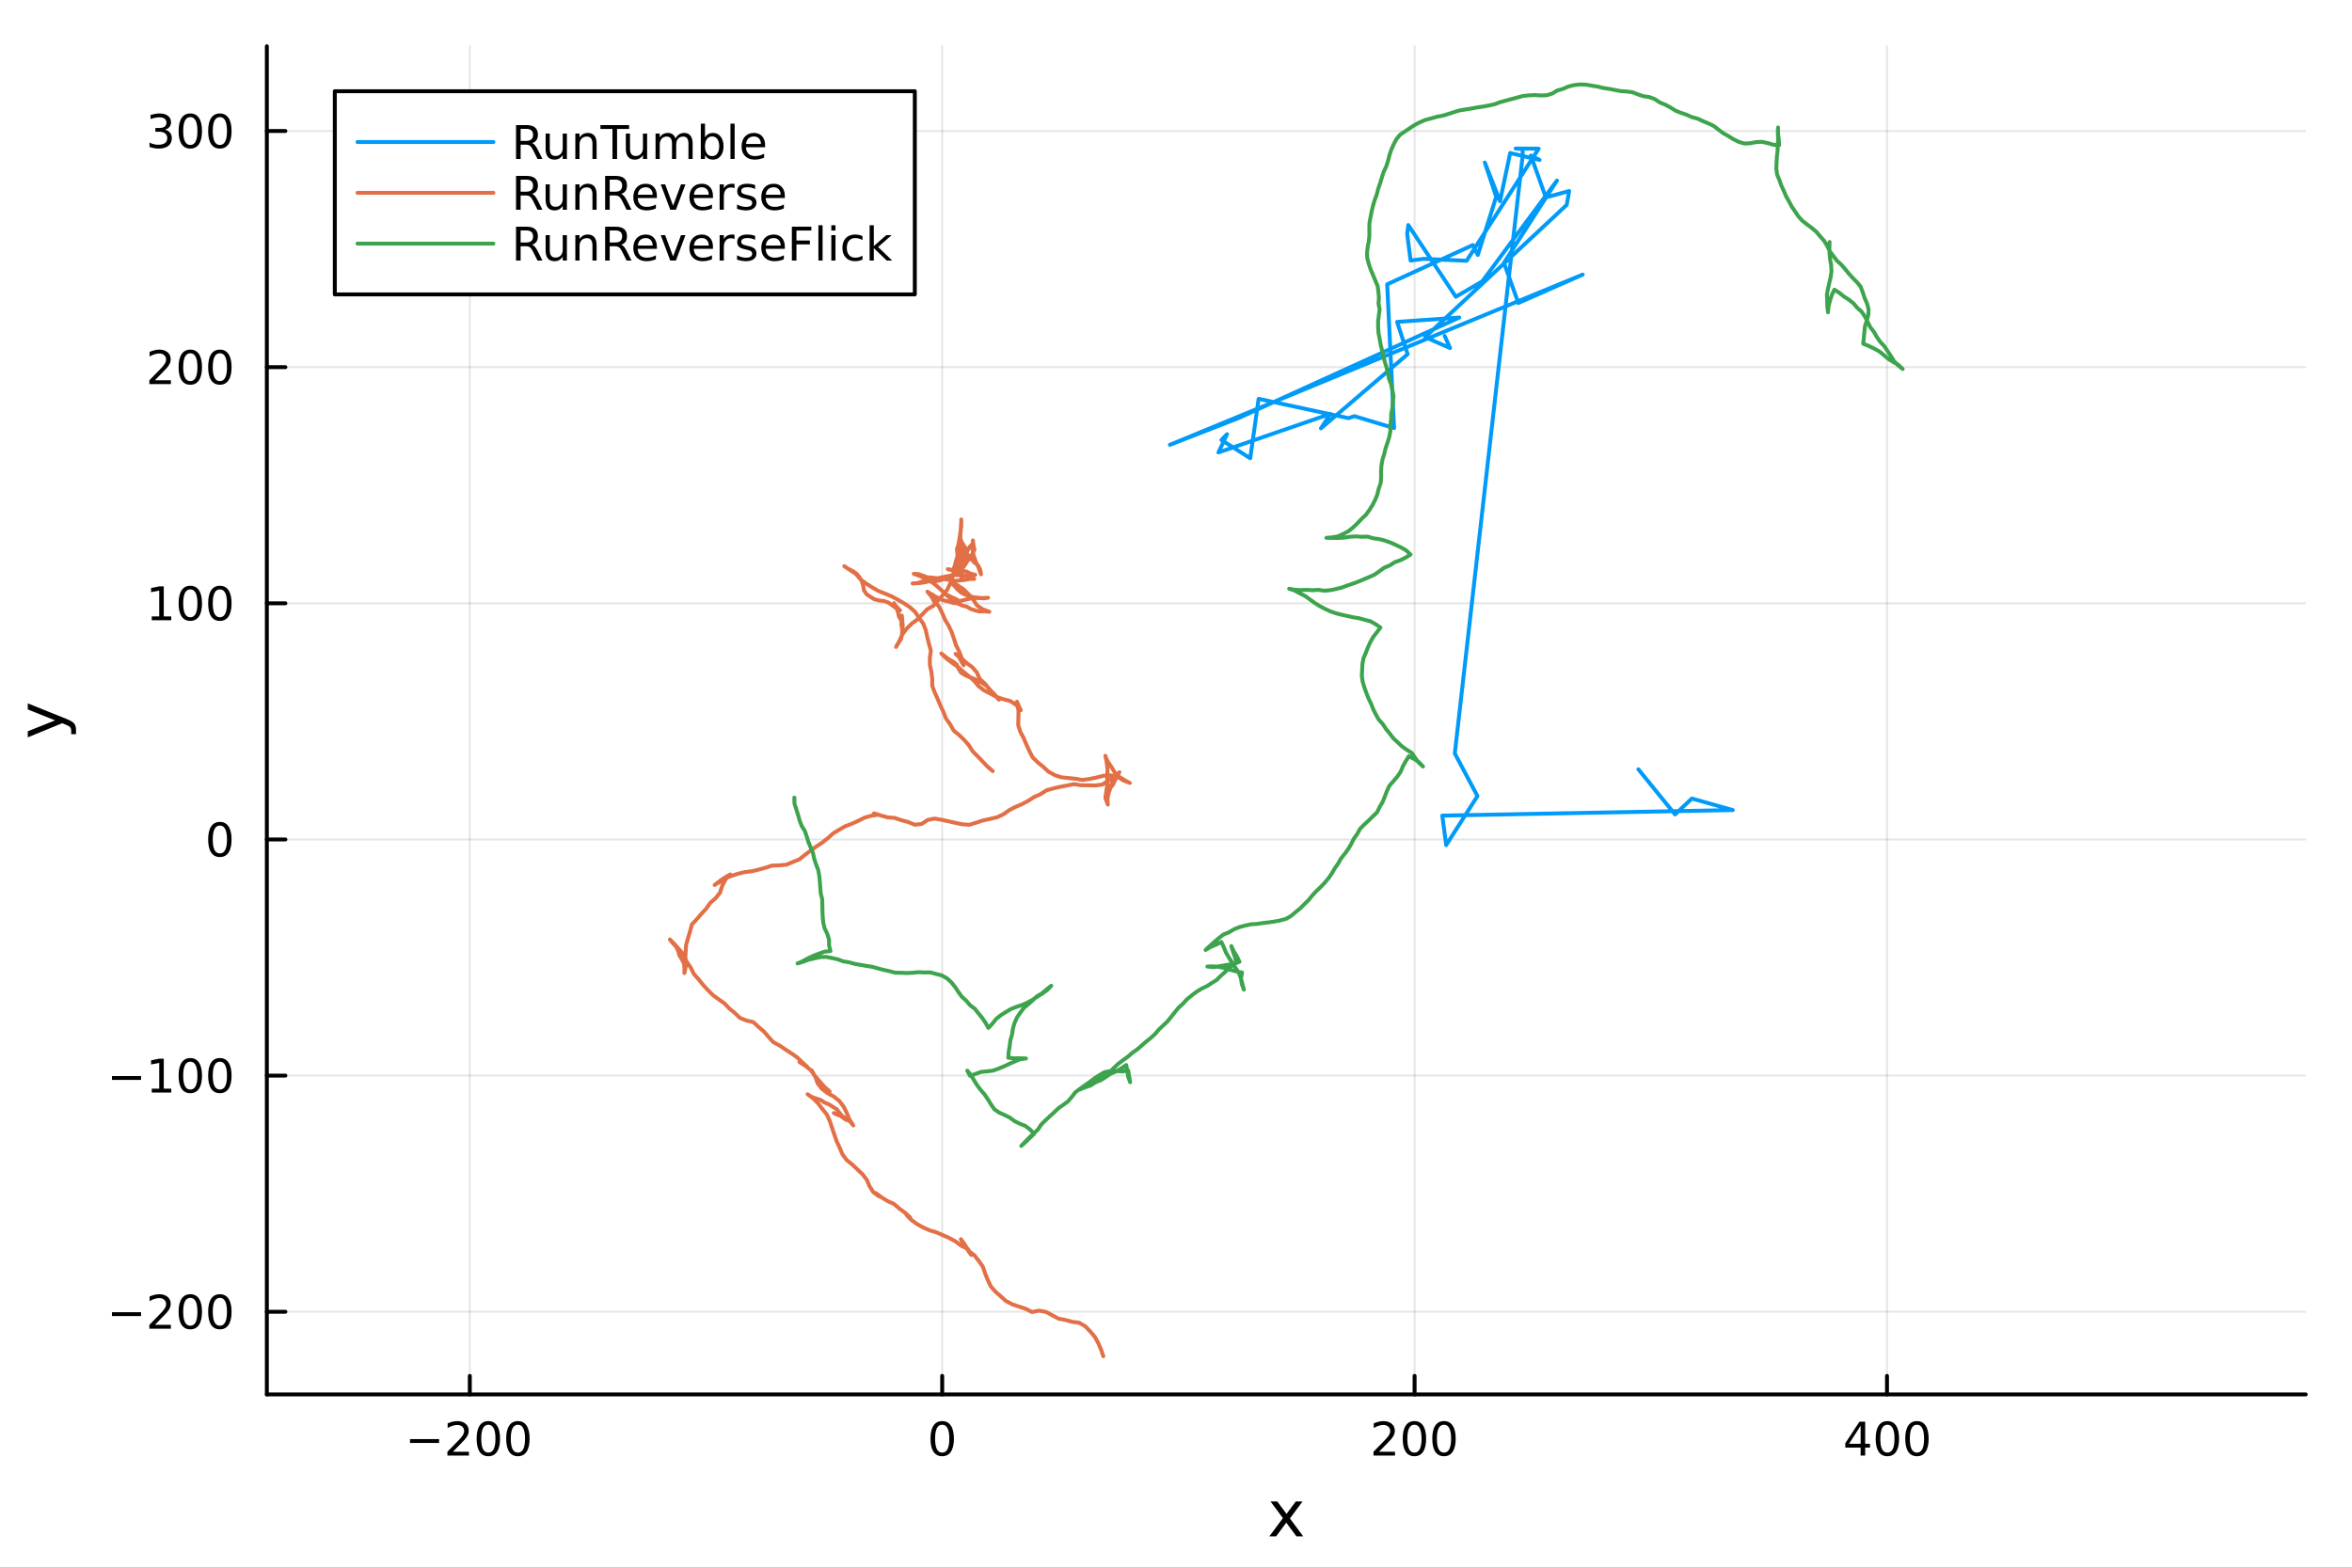 <?xml version="1.0" encoding="utf-8"?>
<svg xmlns="http://www.w3.org/2000/svg" xmlns:xlink="http://www.w3.org/1999/xlink" width="600" height="400" viewBox="0 0 2400 1600">
<rect x="0" y="0" width="2400" height="1600" fill="#333333" stroke="none"/>
<defs>
  <clipPath id="clip120">
    <rect x="0" y="0" width="2400" height="1600"/>
  </clipPath>
</defs>
<path clip-path="url(#clip120)" d="M0 1600 L2400 1600 L2400 0 L0 0  Z" fill="#ffffff" fill-rule="evenodd" fill-opacity="1"/>
<defs>
  <clipPath id="clip121">
    <rect x="480" y="0" width="1681" height="1600"/>
  </clipPath>
</defs>
<path clip-path="url(#clip120)" d="M272.297 1423.18 L2352.76 1423.18 L2352.76 47.244 L272.297 47.244  Z" fill="#ffffff" fill-rule="evenodd" fill-opacity="1"/>
<defs>
  <clipPath id="clip122">
    <rect x="272" y="47" width="2081" height="1377"/>
  </clipPath>
</defs>
<polyline clip-path="url(#clip122)" style="stroke:#000000; stroke-linecap:round; stroke-linejoin:round; stroke-width:2; stroke-opacity:0.1; fill:none" points="479.39,1423.18 479.39,47.244 "/>
<polyline clip-path="url(#clip122)" style="stroke:#000000; stroke-linecap:round; stroke-linejoin:round; stroke-width:2; stroke-opacity:0.1; fill:none" points="961.427,1423.18 961.427,47.244 "/>
<polyline clip-path="url(#clip122)" style="stroke:#000000; stroke-linecap:round; stroke-linejoin:round; stroke-width:2; stroke-opacity:0.1; fill:none" points="1443.46,1423.18 1443.46,47.244 "/>
<polyline clip-path="url(#clip122)" style="stroke:#000000; stroke-linecap:round; stroke-linejoin:round; stroke-width:2; stroke-opacity:0.1; fill:none" points="1925.5,1423.18 1925.5,47.244 "/>
<polyline clip-path="url(#clip122)" style="stroke:#000000; stroke-linecap:round; stroke-linejoin:round; stroke-width:2; stroke-opacity:0.1; fill:none" points="272.297,1338.8 2352.76,1338.8 "/>
<polyline clip-path="url(#clip122)" style="stroke:#000000; stroke-linecap:round; stroke-linejoin:round; stroke-width:2; stroke-opacity:0.1; fill:none" points="272.297,1097.78 2352.76,1097.78 "/>
<polyline clip-path="url(#clip122)" style="stroke:#000000; stroke-linecap:round; stroke-linejoin:round; stroke-width:2; stroke-opacity:0.1; fill:none" points="272.297,856.763 2352.76,856.763 "/>
<polyline clip-path="url(#clip122)" style="stroke:#000000; stroke-linecap:round; stroke-linejoin:round; stroke-width:2; stroke-opacity:0.1; fill:none" points="272.297,615.744 2352.76,615.744 "/>
<polyline clip-path="url(#clip122)" style="stroke:#000000; stroke-linecap:round; stroke-linejoin:round; stroke-width:2; stroke-opacity:0.1; fill:none" points="272.297,374.726 2352.76,374.726 "/>
<polyline clip-path="url(#clip122)" style="stroke:#000000; stroke-linecap:round; stroke-linejoin:round; stroke-width:2; stroke-opacity:0.1; fill:none" points="272.297,133.707 2352.76,133.707 "/>
<polyline clip-path="url(#clip120)" style="stroke:#000000; stroke-linecap:round; stroke-linejoin:round; stroke-width:4; stroke-opacity:1; fill:none" points="272.297,1423.18 2352.76,1423.18 "/>
<polyline clip-path="url(#clip120)" style="stroke:#000000; stroke-linecap:round; stroke-linejoin:round; stroke-width:4; stroke-opacity:1; fill:none" points="479.39,1423.18 479.39,1404.28 "/>
<polyline clip-path="url(#clip120)" style="stroke:#000000; stroke-linecap:round; stroke-linejoin:round; stroke-width:4; stroke-opacity:1; fill:none" points="961.427,1423.18 961.427,1404.28 "/>
<polyline clip-path="url(#clip120)" style="stroke:#000000; stroke-linecap:round; stroke-linejoin:round; stroke-width:4; stroke-opacity:1; fill:none" points="1443.46,1423.18 1443.46,1404.28 "/>
<polyline clip-path="url(#clip120)" style="stroke:#000000; stroke-linecap:round; stroke-linejoin:round; stroke-width:4; stroke-opacity:1; fill:none" points="1925.5,1423.18 1925.5,1404.28 "/>
<path clip-path="url(#clip120)" d="M418.372 1468.75 L448.048 1468.75 L448.048 1472.69 L418.372 1472.69 L418.372 1468.75 Z" fill="#000000" fill-rule="nonzero" fill-opacity="1" /><path clip-path="url(#clip120)" d="M462.168 1481.64 L478.488 1481.64 L478.488 1485.58 L456.543 1485.58 L456.543 1481.64 Q459.205 1478.89 463.789 1474.26 Q468.395 1469.61 469.576 1468.27 Q471.821 1465.74 472.701 1464.01 Q473.603 1462.25 473.603 1460.56 Q473.603 1457.8 471.659 1456.07 Q469.738 1454.33 466.636 1454.33 Q464.437 1454.33 461.983 1455.09 Q459.553 1455.86 456.775 1457.41 L456.775 1452.69 Q459.599 1451.55 462.053 1450.97 Q464.506 1450.39 466.543 1450.39 Q471.914 1450.39 475.108 1453.08 Q478.302 1455.77 478.302 1460.26 Q478.302 1462.39 477.492 1464.31 Q476.705 1466.2 474.599 1468.8 Q474.02 1469.47 470.918 1472.69 Q467.816 1475.88 462.168 1481.64 Z" fill="#000000" fill-rule="nonzero" fill-opacity="1" /><path clip-path="url(#clip120)" d="M498.302 1454.1 Q494.691 1454.1 492.863 1457.66 Q491.057 1461.2 491.057 1468.33 Q491.057 1475.44 492.863 1479.01 Q494.691 1482.55 498.302 1482.55 Q501.937 1482.55 503.742 1479.01 Q505.571 1475.44 505.571 1468.33 Q505.571 1461.2 503.742 1457.66 Q501.937 1454.1 498.302 1454.1 M498.302 1450.39 Q504.112 1450.39 507.168 1455 Q510.247 1459.58 510.247 1468.33 Q510.247 1477.06 507.168 1481.67 Q504.112 1486.25 498.302 1486.25 Q492.492 1486.25 489.413 1481.67 Q486.358 1477.06 486.358 1468.33 Q486.358 1459.58 489.413 1455 Q492.492 1450.39 498.302 1450.39 Z" fill="#000000" fill-rule="nonzero" fill-opacity="1" /><path clip-path="url(#clip120)" d="M528.464 1454.1 Q524.853 1454.1 523.024 1457.66 Q521.219 1461.2 521.219 1468.33 Q521.219 1475.44 523.024 1479.01 Q524.853 1482.55 528.464 1482.55 Q532.098 1482.55 533.904 1479.01 Q535.733 1475.44 535.733 1468.33 Q535.733 1461.2 533.904 1457.66 Q532.098 1454.1 528.464 1454.1 M528.464 1450.39 Q534.274 1450.39 537.33 1455 Q540.409 1459.58 540.409 1468.33 Q540.409 1477.06 537.33 1481.67 Q534.274 1486.25 528.464 1486.25 Q522.654 1486.25 519.575 1481.67 Q516.52 1477.06 516.52 1468.33 Q516.52 1459.58 519.575 1455 Q522.654 1450.39 528.464 1450.39 Z" fill="#000000" fill-rule="nonzero" fill-opacity="1" /><path clip-path="url(#clip120)" d="M961.427 1454.1 Q957.816 1454.1 955.987 1457.66 Q954.182 1461.2 954.182 1468.33 Q954.182 1475.44 955.987 1479.01 Q957.816 1482.55 961.427 1482.55 Q965.061 1482.55 966.867 1479.01 Q968.696 1475.44 968.696 1468.33 Q968.696 1461.2 966.867 1457.66 Q965.061 1454.1 961.427 1454.1 M961.427 1450.39 Q967.237 1450.39 970.293 1455 Q973.372 1459.58 973.372 1468.33 Q973.372 1477.06 970.293 1481.67 Q967.237 1486.25 961.427 1486.25 Q955.617 1486.25 952.538 1481.67 Q949.483 1477.06 949.483 1468.33 Q949.483 1459.58 952.538 1455 Q955.617 1450.39 961.427 1450.39 Z" fill="#000000" fill-rule="nonzero" fill-opacity="1" /><path clip-path="url(#clip120)" d="M1407.16 1481.64 L1423.48 1481.64 L1423.48 1485.58 L1401.53 1485.58 L1401.53 1481.64 Q1404.19 1478.89 1408.78 1474.26 Q1413.38 1469.61 1414.56 1468.27 Q1416.81 1465.74 1417.69 1464.01 Q1418.59 1462.25 1418.59 1460.56 Q1418.59 1457.8 1416.65 1456.07 Q1414.73 1454.33 1411.62 1454.33 Q1409.42 1454.33 1406.97 1455.09 Q1404.54 1455.86 1401.76 1457.41 L1401.76 1452.69 Q1404.59 1451.55 1407.04 1450.97 Q1409.49 1450.39 1411.53 1450.39 Q1416.9 1450.39 1420.1 1453.08 Q1423.29 1455.77 1423.29 1460.26 Q1423.29 1462.39 1422.48 1464.31 Q1421.69 1466.2 1419.59 1468.8 Q1419.01 1469.47 1415.91 1472.69 Q1412.8 1475.88 1407.16 1481.64 Z" fill="#000000" fill-rule="nonzero" fill-opacity="1" /><path clip-path="url(#clip120)" d="M1443.29 1454.1 Q1439.68 1454.1 1437.85 1457.66 Q1436.05 1461.2 1436.05 1468.33 Q1436.05 1475.44 1437.85 1479.01 Q1439.68 1482.55 1443.29 1482.55 Q1446.92 1482.55 1448.73 1479.01 Q1450.56 1475.44 1450.56 1468.33 Q1450.56 1461.2 1448.73 1457.66 Q1446.92 1454.1 1443.29 1454.1 M1443.29 1450.39 Q1449.1 1450.39 1452.16 1455 Q1455.23 1459.58 1455.23 1468.33 Q1455.23 1477.06 1452.16 1481.67 Q1449.1 1486.25 1443.29 1486.25 Q1437.48 1486.25 1434.4 1481.67 Q1431.35 1477.06 1431.35 1468.33 Q1431.35 1459.58 1434.4 1455 Q1437.48 1450.39 1443.29 1450.39 Z" fill="#000000" fill-rule="nonzero" fill-opacity="1" /><path clip-path="url(#clip120)" d="M1473.45 1454.1 Q1469.84 1454.1 1468.01 1457.66 Q1466.21 1461.2 1466.21 1468.33 Q1466.21 1475.44 1468.01 1479.01 Q1469.84 1482.55 1473.45 1482.55 Q1477.09 1482.55 1478.89 1479.01 Q1480.72 1475.44 1480.72 1468.33 Q1480.72 1461.2 1478.89 1457.66 Q1477.09 1454.1 1473.45 1454.1 M1473.45 1450.39 Q1479.26 1450.39 1482.32 1455 Q1485.4 1459.58 1485.4 1468.33 Q1485.4 1477.06 1482.32 1481.67 Q1479.26 1486.25 1473.45 1486.25 Q1467.64 1486.25 1464.56 1481.67 Q1461.51 1477.06 1461.51 1468.33 Q1461.51 1459.58 1464.56 1455 Q1467.64 1450.39 1473.45 1450.39 Z" fill="#000000" fill-rule="nonzero" fill-opacity="1" /><path clip-path="url(#clip120)" d="M1898.59 1455.09 L1886.79 1473.54 L1898.59 1473.54 L1898.59 1455.09 M1897.36 1451.02 L1903.24 1451.02 L1903.24 1473.54 L1908.17 1473.54 L1908.17 1477.43 L1903.24 1477.43 L1903.24 1485.58 L1898.59 1485.58 L1898.59 1477.43 L1882.99 1477.43 L1882.99 1472.92 L1897.36 1451.02 Z" fill="#000000" fill-rule="nonzero" fill-opacity="1" /><path clip-path="url(#clip120)" d="M1925.91 1454.1 Q1922.29 1454.1 1920.47 1457.66 Q1918.66 1461.2 1918.66 1468.33 Q1918.66 1475.44 1920.47 1479.01 Q1922.29 1482.55 1925.91 1482.55 Q1929.54 1482.55 1931.35 1479.01 Q1933.17 1475.44 1933.17 1468.33 Q1933.17 1461.2 1931.35 1457.66 Q1929.54 1454.1 1925.91 1454.1 M1925.91 1450.39 Q1931.72 1450.39 1934.77 1455 Q1937.85 1459.58 1937.85 1468.33 Q1937.85 1477.06 1934.77 1481.67 Q1931.72 1486.25 1925.91 1486.25 Q1920.1 1486.25 1917.02 1481.67 Q1913.96 1477.06 1913.96 1468.33 Q1913.96 1459.58 1917.02 1455 Q1920.1 1450.39 1925.91 1450.39 Z" fill="#000000" fill-rule="nonzero" fill-opacity="1" /><path clip-path="url(#clip120)" d="M1956.07 1454.1 Q1952.46 1454.1 1950.63 1457.66 Q1948.82 1461.2 1948.82 1468.33 Q1948.82 1475.44 1950.63 1479.01 Q1952.46 1482.55 1956.07 1482.55 Q1959.7 1482.55 1961.51 1479.01 Q1963.34 1475.44 1963.34 1468.33 Q1963.34 1461.2 1961.51 1457.66 Q1959.7 1454.1 1956.07 1454.1 M1956.07 1450.39 Q1961.88 1450.39 1964.93 1455 Q1968.01 1459.58 1968.01 1468.33 Q1968.01 1477.06 1964.93 1481.67 Q1961.88 1486.25 1956.07 1486.25 Q1950.26 1486.25 1947.18 1481.67 Q1944.12 1477.06 1944.12 1468.33 Q1944.12 1459.58 1947.18 1455 Q1950.26 1450.39 1956.07 1450.39 Z" fill="#000000" fill-rule="nonzero" fill-opacity="1" /><path clip-path="url(#clip120)" d="M1329.14 1532.4 L1316.25 1549.74 L1329.81 1568.04 L1322.9 1568.04 L1312.53 1554.04 L1302.15 1568.04 L1295.24 1568.04 L1309.09 1549.39 L1296.42 1532.4 L1303.33 1532.4 L1312.78 1545.1 L1322.23 1532.4 L1329.14 1532.4 Z" fill="#000000" fill-rule="nonzero" fill-opacity="1" /><polyline clip-path="url(#clip120)" style="stroke:#000000; stroke-linecap:round; stroke-linejoin:round; stroke-width:4; stroke-opacity:1; fill:none" points="272.297,1423.18 272.297,47.244 "/>
<polyline clip-path="url(#clip120)" style="stroke:#000000; stroke-linecap:round; stroke-linejoin:round; stroke-width:4; stroke-opacity:1; fill:none" points="272.297,1338.8 291.194,1338.8 "/>
<polyline clip-path="url(#clip120)" style="stroke:#000000; stroke-linecap:round; stroke-linejoin:round; stroke-width:4; stroke-opacity:1; fill:none" points="272.297,1097.78 291.194,1097.78 "/>
<polyline clip-path="url(#clip120)" style="stroke:#000000; stroke-linecap:round; stroke-linejoin:round; stroke-width:4; stroke-opacity:1; fill:none" points="272.297,856.763 291.194,856.763 "/>
<polyline clip-path="url(#clip120)" style="stroke:#000000; stroke-linecap:round; stroke-linejoin:round; stroke-width:4; stroke-opacity:1; fill:none" points="272.297,615.744 291.194,615.744 "/>
<polyline clip-path="url(#clip120)" style="stroke:#000000; stroke-linecap:round; stroke-linejoin:round; stroke-width:4; stroke-opacity:1; fill:none" points="272.297,374.726 291.194,374.726 "/>
<polyline clip-path="url(#clip120)" style="stroke:#000000; stroke-linecap:round; stroke-linejoin:round; stroke-width:4; stroke-opacity:1; fill:none" points="272.297,133.707 291.194,133.707 "/>
<path clip-path="url(#clip120)" d="M114.26 1339.25 L143.936 1339.25 L143.936 1343.19 L114.26 1343.19 L114.26 1339.25 Z" fill="#000000" fill-rule="nonzero" fill-opacity="1" /><path clip-path="url(#clip120)" d="M158.056 1352.14 L174.376 1352.14 L174.376 1356.08 L152.431 1356.08 L152.431 1352.14 Q155.093 1349.39 159.677 1344.76 Q164.283 1340.11 165.464 1338.76 Q167.709 1336.24 168.589 1334.51 Q169.491 1332.75 169.491 1331.06 Q169.491 1328.3 167.547 1326.57 Q165.626 1324.83 162.524 1324.83 Q160.325 1324.83 157.871 1325.59 Q155.44 1326.36 152.663 1327.91 L152.663 1323.19 Q155.487 1322.05 157.94 1321.47 Q160.394 1320.89 162.431 1320.89 Q167.802 1320.89 170.996 1323.58 Q174.19 1326.26 174.19 1330.76 Q174.19 1332.89 173.38 1334.81 Q172.593 1336.7 170.487 1339.3 Q169.908 1339.97 166.806 1343.19 Q163.704 1346.38 158.056 1352.14 Z" fill="#000000" fill-rule="nonzero" fill-opacity="1" /><path clip-path="url(#clip120)" d="M194.19 1324.6 Q190.579 1324.6 188.75 1328.16 Q186.945 1331.7 186.945 1338.83 Q186.945 1345.94 188.75 1349.51 Q190.579 1353.05 194.19 1353.05 Q197.825 1353.05 199.63 1349.51 Q201.459 1345.94 201.459 1338.83 Q201.459 1331.7 199.63 1328.16 Q197.825 1324.6 194.19 1324.6 M194.19 1320.89 Q200 1320.89 203.056 1325.5 Q206.135 1330.08 206.135 1338.83 Q206.135 1347.56 203.056 1352.17 Q200 1356.75 194.19 1356.75 Q188.38 1356.75 185.301 1352.17 Q182.246 1347.56 182.246 1338.83 Q182.246 1330.08 185.301 1325.5 Q188.38 1320.89 194.19 1320.89 Z" fill="#000000" fill-rule="nonzero" fill-opacity="1" /><path clip-path="url(#clip120)" d="M224.352 1324.6 Q220.741 1324.6 218.912 1328.16 Q217.107 1331.7 217.107 1338.83 Q217.107 1345.94 218.912 1349.51 Q220.741 1353.05 224.352 1353.05 Q227.986 1353.05 229.792 1349.51 Q231.621 1345.94 231.621 1338.83 Q231.621 1331.7 229.792 1328.16 Q227.986 1324.6 224.352 1324.6 M224.352 1320.89 Q230.162 1320.89 233.218 1325.5 Q236.297 1330.08 236.297 1338.83 Q236.297 1347.56 233.218 1352.17 Q230.162 1356.75 224.352 1356.75 Q218.542 1356.75 215.463 1352.17 Q212.408 1347.56 212.408 1338.83 Q212.408 1330.08 215.463 1325.5 Q218.542 1320.89 224.352 1320.89 Z" fill="#000000" fill-rule="nonzero" fill-opacity="1" /><path clip-path="url(#clip120)" d="M114.26 1098.23 L143.936 1098.23 L143.936 1102.17 L114.26 1102.17 L114.26 1098.23 Z" fill="#000000" fill-rule="nonzero" fill-opacity="1" /><path clip-path="url(#clip120)" d="M154.839 1111.13 L162.477 1111.13 L162.477 1084.76 L154.167 1086.43 L154.167 1082.17 L162.431 1080.5 L167.107 1080.5 L167.107 1111.13 L174.746 1111.13 L174.746 1115.06 L154.839 1115.06 L154.839 1111.13 Z" fill="#000000" fill-rule="nonzero" fill-opacity="1" /><path clip-path="url(#clip120)" d="M194.19 1083.58 Q190.579 1083.58 188.75 1087.14 Q186.945 1090.69 186.945 1097.82 Q186.945 1104.92 188.75 1108.49 Q190.579 1112.03 194.19 1112.03 Q197.825 1112.03 199.63 1108.49 Q201.459 1104.92 201.459 1097.82 Q201.459 1090.69 199.63 1087.14 Q197.825 1083.58 194.19 1083.58 M194.19 1079.88 Q200 1079.88 203.056 1084.48 Q206.135 1089.07 206.135 1097.82 Q206.135 1106.54 203.056 1111.15 Q200 1115.73 194.19 1115.73 Q188.38 1115.73 185.301 1111.15 Q182.246 1106.54 182.246 1097.82 Q182.246 1089.07 185.301 1084.48 Q188.38 1079.88 194.19 1079.88 Z" fill="#000000" fill-rule="nonzero" fill-opacity="1" /><path clip-path="url(#clip120)" d="M224.352 1083.58 Q220.741 1083.58 218.912 1087.14 Q217.107 1090.69 217.107 1097.82 Q217.107 1104.92 218.912 1108.49 Q220.741 1112.03 224.352 1112.03 Q227.986 1112.03 229.792 1108.49 Q231.621 1104.92 231.621 1097.82 Q231.621 1090.69 229.792 1087.14 Q227.986 1083.58 224.352 1083.58 M224.352 1079.88 Q230.162 1079.88 233.218 1084.48 Q236.297 1089.07 236.297 1097.82 Q236.297 1106.54 233.218 1111.15 Q230.162 1115.73 224.352 1115.73 Q218.542 1115.73 215.463 1111.15 Q212.408 1106.54 212.408 1097.82 Q212.408 1089.07 215.463 1084.48 Q218.542 1079.88 224.352 1079.88 Z" fill="#000000" fill-rule="nonzero" fill-opacity="1" /><path clip-path="url(#clip120)" d="M224.352 842.561 Q220.741 842.561 218.912 846.126 Q217.107 849.668 217.107 856.797 Q217.107 863.904 218.912 867.468 Q220.741 871.01 224.352 871.01 Q227.986 871.01 229.792 867.468 Q231.621 863.904 231.621 856.797 Q231.621 849.668 229.792 846.126 Q227.986 842.561 224.352 842.561 M224.352 838.858 Q230.162 838.858 233.218 843.464 Q236.297 848.047 236.297 856.797 Q236.297 865.524 233.218 870.13 Q230.162 874.714 224.352 874.714 Q218.542 874.714 215.463 870.13 Q212.408 865.524 212.408 856.797 Q212.408 848.047 215.463 843.464 Q218.542 838.858 224.352 838.858 Z" fill="#000000" fill-rule="nonzero" fill-opacity="1" /><path clip-path="url(#clip120)" d="M154.839 629.089 L162.477 629.089 L162.477 602.723 L154.167 604.39 L154.167 600.131 L162.431 598.464 L167.107 598.464 L167.107 629.089 L174.746 629.089 L174.746 633.024 L154.839 633.024 L154.839 629.089 Z" fill="#000000" fill-rule="nonzero" fill-opacity="1" /><path clip-path="url(#clip120)" d="M194.19 601.543 Q190.579 601.543 188.75 605.108 Q186.945 608.649 186.945 615.779 Q186.945 622.885 188.75 626.45 Q190.579 629.992 194.19 629.992 Q197.825 629.992 199.63 626.45 Q201.459 622.885 201.459 615.779 Q201.459 608.649 199.63 605.108 Q197.825 601.543 194.19 601.543 M194.19 597.839 Q200 597.839 203.056 602.446 Q206.135 607.029 206.135 615.779 Q206.135 624.506 203.056 629.112 Q200 633.695 194.19 633.695 Q188.38 633.695 185.301 629.112 Q182.246 624.506 182.246 615.779 Q182.246 607.029 185.301 602.446 Q188.38 597.839 194.19 597.839 Z" fill="#000000" fill-rule="nonzero" fill-opacity="1" /><path clip-path="url(#clip120)" d="M224.352 601.543 Q220.741 601.543 218.912 605.108 Q217.107 608.649 217.107 615.779 Q217.107 622.885 218.912 626.45 Q220.741 629.992 224.352 629.992 Q227.986 629.992 229.792 626.45 Q231.621 622.885 231.621 615.779 Q231.621 608.649 229.792 605.108 Q227.986 601.543 224.352 601.543 M224.352 597.839 Q230.162 597.839 233.218 602.446 Q236.297 607.029 236.297 615.779 Q236.297 624.506 233.218 629.112 Q230.162 633.695 224.352 633.695 Q218.542 633.695 215.463 629.112 Q212.408 624.506 212.408 615.779 Q212.408 607.029 215.463 602.446 Q218.542 597.839 224.352 597.839 Z" fill="#000000" fill-rule="nonzero" fill-opacity="1" /><path clip-path="url(#clip120)" d="M158.056 388.071 L174.376 388.071 L174.376 392.006 L152.431 392.006 L152.431 388.071 Q155.093 385.316 159.677 380.686 Q164.283 376.034 165.464 374.691 Q167.709 372.168 168.589 370.432 Q169.491 368.672 169.491 366.983 Q169.491 364.228 167.547 362.492 Q165.626 360.756 162.524 360.756 Q160.325 360.756 157.871 361.52 Q155.44 362.284 152.663 363.835 L152.663 359.112 Q155.487 357.978 157.94 357.399 Q160.394 356.821 162.431 356.821 Q167.802 356.821 170.996 359.506 Q174.19 362.191 174.19 366.682 Q174.19 368.811 173.38 370.733 Q172.593 372.631 170.487 375.223 Q169.908 375.895 166.806 379.112 Q163.704 382.307 158.056 388.071 Z" fill="#000000" fill-rule="nonzero" fill-opacity="1" /><path clip-path="url(#clip120)" d="M194.19 360.524 Q190.579 360.524 188.75 364.089 Q186.945 367.631 186.945 374.76 Q186.945 381.867 188.75 385.432 Q190.579 388.973 194.19 388.973 Q197.825 388.973 199.63 385.432 Q201.459 381.867 201.459 374.76 Q201.459 367.631 199.63 364.089 Q197.825 360.524 194.19 360.524 M194.19 356.821 Q200 356.821 203.056 361.427 Q206.135 366.01 206.135 374.76 Q206.135 383.487 203.056 388.094 Q200 392.677 194.19 392.677 Q188.38 392.677 185.301 388.094 Q182.246 383.487 182.246 374.76 Q182.246 366.01 185.301 361.427 Q188.38 356.821 194.19 356.821 Z" fill="#000000" fill-rule="nonzero" fill-opacity="1" /><path clip-path="url(#clip120)" d="M224.352 360.524 Q220.741 360.524 218.912 364.089 Q217.107 367.631 217.107 374.76 Q217.107 381.867 218.912 385.432 Q220.741 388.973 224.352 388.973 Q227.986 388.973 229.792 385.432 Q231.621 381.867 231.621 374.76 Q231.621 367.631 229.792 364.089 Q227.986 360.524 224.352 360.524 M224.352 356.821 Q230.162 356.821 233.218 361.427 Q236.297 366.01 236.297 374.76 Q236.297 383.487 233.218 388.094 Q230.162 392.677 224.352 392.677 Q218.542 392.677 215.463 388.094 Q212.408 383.487 212.408 374.76 Q212.408 366.01 215.463 361.427 Q218.542 356.821 224.352 356.821 Z" fill="#000000" fill-rule="nonzero" fill-opacity="1" /><path clip-path="url(#clip120)" d="M168.195 132.353 Q171.552 133.071 173.427 135.339 Q175.325 137.608 175.325 140.941 Q175.325 146.057 171.806 148.858 Q168.288 151.659 161.806 151.659 Q159.63 151.659 157.315 151.219 Q155.024 150.802 152.57 149.946 L152.57 145.432 Q154.515 146.566 156.829 147.145 Q159.144 147.723 161.667 147.723 Q166.065 147.723 168.357 145.987 Q170.672 144.251 170.672 140.941 Q170.672 137.885 168.519 136.173 Q166.39 134.436 162.57 134.436 L158.542 134.436 L158.542 130.594 L162.755 130.594 Q166.204 130.594 168.033 129.228 Q169.862 127.839 169.862 125.247 Q169.862 122.585 167.964 121.173 Q166.089 119.737 162.57 119.737 Q160.649 119.737 158.45 120.154 Q156.251 120.571 153.612 121.45 L153.612 117.284 Q156.274 116.543 158.589 116.173 Q160.927 115.802 162.987 115.802 Q168.311 115.802 171.413 118.233 Q174.514 120.64 174.514 124.761 Q174.514 127.631 172.871 129.622 Q171.227 131.589 168.195 132.353 Z" fill="#000000" fill-rule="nonzero" fill-opacity="1" /><path clip-path="url(#clip120)" d="M194.19 119.506 Q190.579 119.506 188.75 123.071 Q186.945 126.612 186.945 133.742 Q186.945 140.848 188.75 144.413 Q190.579 147.955 194.19 147.955 Q197.825 147.955 199.63 144.413 Q201.459 140.848 201.459 133.742 Q201.459 126.612 199.63 123.071 Q197.825 119.506 194.19 119.506 M194.19 115.802 Q200 115.802 203.056 120.409 Q206.135 124.992 206.135 133.742 Q206.135 142.469 203.056 147.075 Q200 151.659 194.19 151.659 Q188.38 151.659 185.301 147.075 Q182.246 142.469 182.246 133.742 Q182.246 124.992 185.301 120.409 Q188.38 115.802 194.19 115.802 Z" fill="#000000" fill-rule="nonzero" fill-opacity="1" /><path clip-path="url(#clip120)" d="M224.352 119.506 Q220.741 119.506 218.912 123.071 Q217.107 126.612 217.107 133.742 Q217.107 140.848 218.912 144.413 Q220.741 147.955 224.352 147.955 Q227.986 147.955 229.792 144.413 Q231.621 140.848 231.621 133.742 Q231.621 126.612 229.792 123.071 Q227.986 119.506 224.352 119.506 M224.352 115.802 Q230.162 115.802 233.218 120.409 Q236.297 124.992 236.297 133.742 Q236.297 142.469 233.218 147.075 Q230.162 151.659 224.352 151.659 Q218.542 151.659 215.463 147.075 Q212.408 142.469 212.408 133.742 Q212.408 124.992 215.463 120.409 Q218.542 115.802 224.352 115.802 Z" fill="#000000" fill-rule="nonzero" fill-opacity="1" /><path clip-path="url(#clip120)" d="M67.314 733.525 Q73.68 736.008 75.622 738.363 Q77.563 740.718 77.563 744.665 L77.563 749.344 L72.662 749.344 L72.662 745.906 Q72.662 743.487 71.516 742.151 Q70.37 740.814 66.105 739.191 L63.431 738.14 L28.356 752.559 L28.356 746.352 L56.238 735.212 L28.356 724.072 L28.356 717.865 L67.314 733.525 Z" fill="#000000" fill-rule="nonzero" fill-opacity="1" /><polyline clip-path="url(#clip122)" style="stroke:#009af9; stroke-linecap:round; stroke-linejoin:round; stroke-width:4; stroke-opacity:1; fill:none" points="1474.19,342.904 1476.94,349.079 1479.7,355.255 1473.33,352.46 1466.96,349.664 1460.59,346.869 1454.22,344.074 1459.57,339.075 1464.92,334.076 1470.27,329.077 1475.62,324.078 1480.97,319.078 1486.32,314.079 1491.68,309.08 1497.03,304.081 1502.38,299.082 1507.73,294.083 1513.08,289.083 1518.43,284.084 1523.78,279.085 1529.14,274.086 1534.49,269.087 1539.84,264.087 1545.19,259.088 1550.54,254.089 1555.89,249.09 1561.24,244.091 1566.6,239.092 1571.95,234.092 1577.3,229.093 1582.65,224.094 1588,219.095 1593.35,214.096 1598.7,209.096 1599.95,202.022 1601.19,194.948 1593.25,197.134 1585.31,199.32 1577.37,201.506 1574.32,192.951 1571.27,184.396 1568.22,175.842 1565.17,167.287 1562.12,158.732 1566.56,160.978 1571.01,163.224 1563.5,161.463 1555.99,159.701 1548.49,157.939 1540.98,156.178 1539.5,163.205 1538.03,170.233 1536.55,177.26 1535.07,184.288 1533.59,191.315 1532.12,198.343 1530.64,205.37 1527.53,197.47 1524.43,189.569 1521.32,181.669 1518.22,173.769 1515.11,165.869 1517.05,171.685 1518.99,177.501 1520.93,183.318 1522.87,189.134 1524.81,194.951 1526.75,200.767 1524.4,208.203 1522.05,215.639 1519.7,223.075 1517.35,230.511 1515,237.947 1512.65,245.383 1510.31,252.819 1507.96,260.255 1505.45,255.189 1502.94,250.122 1496.69,252.983 1490.45,255.843 1484.2,258.704 1477.96,261.564 1471.71,264.425 1465.47,267.285 1459.22,270.146 1452.98,273.006 1446.73,275.867 1440.49,278.727 1434.24,281.588 1428,284.448 1421.75,287.309 1415.51,290.169 1415.92,298.8 1416.34,307.43 1416.75,316.061 1417.16,324.692 1417.57,333.322 1417.99,341.953 1418.4,350.584 1418.81,359.214 1419.23,367.845 1419.64,376.475 1420.05,385.106 1420.46,393.737 1420.88,402.367 1421.29,410.998 1421.7,419.628 1422.12,428.259 1422.53,436.89 1415.78,434.865 1409.03,432.84 1402.28,430.815 1395.53,428.79 1388.78,426.766 1382.03,424.741 1376.07,426.778 1369.52,425.368 1362.96,423.957 1356.41,422.547 1349.86,421.136 1343.3,419.726 1336.75,418.315 1330.2,416.904 1323.64,415.494 1317.09,414.083 1310.54,412.673 1303.98,411.262 1297.43,409.852 1290.88,408.441 1284.32,407.03 1283.54,412.544 1282.76,418.058 1281.98,423.571 1281.2,429.085 1280.42,434.599 1279.64,440.112 1278.86,445.626 1278.08,451.139 1277.3,456.653 1276.52,462.167 1275.74,467.68 1268.39,463.027 1261.04,458.374 1253.69,453.72 1246.34,449.067 1252.07,443.152 1249.88,447.806 1247.7,452.461 1245.51,457.115 1243.32,461.769 1250.46,459.308 1257.6,456.847 1264.74,454.386 1271.88,451.925 1279.02,449.463 1286.16,447.002 1293.3,444.541 1300.44,442.08 1307.58,439.619 1314.72,437.157 1321.86,434.696 1329,432.235 1336.14,429.774 1343.28,427.313 1350.42,424.851 1357.56,422.39 1356.35,424.242 1355.15,426.094 1353.94,427.946 1352.74,429.797 1351.53,431.649 1350.32,433.501 1349.12,435.353 1347.91,437.204 1354.72,431.38 1361.52,425.556 1368.33,419.731 1375.14,413.907 1381.94,408.082 1388.75,402.258 1395.56,396.433 1402.36,390.609 1409.17,384.785 1415.98,378.96 1422.78,373.136 1429.59,367.311 1436.4,361.487 1433.7,353.251 1431.01,345.015 1428.32,336.778 1425.62,328.542 1431.97,328.097 1438.31,327.652 1444.65,327.207 1451,326.762 1457.34,326.317 1463.68,325.872 1470.03,325.427 1476.37,324.982 1482.71,324.537 1489.06,324.092 1482.8,326.94 1476.55,329.787 1470.3,332.635 1464.05,335.483 1457.8,338.33 1451.55,341.178 1445.3,344.026 1439.05,346.873 1432.8,349.721 1426.55,352.569 1420.3,355.416 1414.05,358.264 1407.8,361.112 1401.55,363.959 1395.3,366.807 1389.05,369.655 1382.79,372.502 1376.54,375.35 1370.29,378.198 1364.04,381.045 1357.79,383.893 1351.54,386.741 1345.29,389.588 1339.04,392.436 1332.79,395.284 1326.54,398.131 1320.29,400.979 1314.04,403.827 1307.79,406.674 1301.54,409.522 1295.29,412.37 1289.04,415.217 1282.78,418.065 1276.53,420.913 1270.28,423.76 1264.03,426.608 1259.35,428.433 1254.67,430.258 1249.99,432.084 1245.3,433.909 1240.62,435.734 1235.94,437.56 1231.26,439.385 1226.57,441.21 1221.89,443.036 1217.21,444.861 1212.52,446.686 1207.84,448.511 1203.16,450.337 1198.48,452.162 1193.79,453.987 1201.89,450.646 1210,447.305 1218.1,443.964 1226.2,440.623 1234.3,437.282 1242.4,433.941 1250.5,430.601 1258.6,427.26 1266.7,423.919 1274.8,420.578 1282.9,417.237 1291,413.896 1299.1,410.555 1307.2,407.214 1315.3,403.873 1323.4,400.532 1331.5,397.191 1339.6,393.85 1347.7,390.509 1355.8,387.168 1363.9,383.827 1372,380.486 1380.1,377.145 1388.2,373.804 1396.3,370.463 1404.4,367.122 1412.5,363.781 1420.6,360.44 1428.7,357.099 1436.8,353.758 1444.9,350.417 1453,347.076 1461.1,343.735 1469.2,340.394 1477.3,337.053 1485.4,333.712 1493.5,330.371 1501.6,327.03 1509.7,323.689 1517.8,320.348 1525.9,317.007 1534,313.666 1542.1,310.325 1550.2,306.984 1558.3,303.643 1566.4,300.302 1574.5,296.961 1582.6,293.62 1590.7,290.279 1598.8,286.938 1606.9,283.597 1615,280.256 1607.71,283.477 1600.41,286.697 1593.11,289.918 1585.82,293.138 1578.52,296.358 1571.23,299.579 1563.93,302.799 1556.64,306.02 1549.34,309.24 1547.24,303.389 1545.14,297.538 1543.05,291.687 1540.95,285.837 1538.85,279.986 1536.75,274.135 1534.66,268.284 1538.82,261.823 1542.98,255.362 1547.14,248.902 1551.3,242.441 1555.46,235.98 1559.62,229.519 1563.78,223.059 1567.94,216.598 1572.1,210.137 1576.26,203.677 1580.42,197.216 1584.58,190.755 1588.74,184.294 1584.5,190.013 1580.26,195.731 1576.02,201.449 1571.78,207.168 1567.54,212.886 1563.3,218.604 1559.06,224.323 1554.82,230.041 1550.59,235.759 1546.35,241.478 1542.11,247.196 1537.87,252.915 1533.63,258.633 1529.39,264.351 1525.15,270.07 1520.91,275.788 1516.67,281.506 1512.43,287.225 1507.05,290.359 1501.67,293.494 1496.3,296.628 1490.92,299.762 1485.54,302.897 1481.13,296.241 1476.72,289.586 1472.31,282.931 1467.89,276.275 1463.48,269.62 1459.07,262.964 1454.66,256.309 1450.25,249.654 1445.84,242.998 1441.43,236.343 1437.02,229.688 1435.9,238.642 1436.6,244.092 1437.29,249.541 1437.99,254.99 1438.69,260.439 1439.38,265.888 1446.1,265.044 1452.83,264.2 1459.95,264.518 1467.07,264.836 1474.19,265.154 1481.32,265.472 1488.94,265.815 1496.56,266.158 1501.81,257.985 1507.06,249.812 1512.31,241.639 1517.57,233.465 1522.82,225.292 1528.07,217.119 1533.32,208.946 1538.57,200.773 1543.83,192.6 1549.08,184.427 1554.33,176.254 1559.58,168.081 1564.84,159.908 1570.09,151.735 1562.25,151.682 1554.42,151.629 1546.58,151.575 1553.85,152.169 1553.63,159.618 1552.71,167.743 1551.79,175.868 1550.87,183.994 1549.95,192.119 1549.02,200.244 1548.1,208.37 1547.18,216.495 1546.26,224.62 1545.34,232.746 1544.41,240.871 1543.49,248.996 1542.57,257.122 1541.65,265.247 1540.73,273.372 1539.81,281.497 1538.88,289.623 1537.96,297.748 1537.04,305.873 1536.12,313.999 1535.2,322.124 1534.27,330.249 1533.35,338.375 1532.43,346.5 1531.51,354.625 1530.59,362.751 1529.67,370.876 1528.74,379.001 1527.82,387.127 1526.9,395.252 1525.98,403.377 1525.06,411.503 1524.13,419.628 1523.21,427.753 1522.29,435.878 1521.37,444.004 1520.45,452.129 1519.53,460.254 1518.6,468.38 1517.68,476.505 1516.76,484.63 1515.84,492.756 1514.92,500.881 1513.99,509.006 1513.07,517.132 1512.15,525.257 1511.23,533.382 1510.31,541.508 1509.39,549.633 1508.46,557.758 1507.54,565.883 1506.62,574.009 1505.7,582.134 1504.78,590.259 1503.85,598.385 1502.93,606.51 1502.01,614.635 1501.09,622.761 1500.17,630.886 1499.25,639.011 1498.32,647.137 1497.4,655.262 1496.48,663.387 1495.56,671.513 1494.64,679.638 1493.71,687.763 1492.79,695.889 1491.87,704.014 1490.95,712.139 1490.03,720.264 1489.11,728.39 1488.18,736.515 1487.26,744.64 1486.34,752.766 1485.42,760.891 1484.5,769.016 1487.8,775.225 1491.1,781.435 1494.4,787.644 1497.7,793.853 1501.01,800.062 1504.31,806.271 1507.61,812.48 1503.62,818.735 1499.63,824.99 1495.64,831.245 1491.66,837.499 1487.67,843.754 1483.68,850.009 1479.69,856.264 1475.7,862.519 1474.71,854.993 1473.71,847.466 1472.71,839.94 1471.71,832.414 1480.7,832.243 1489.68,832.072 1498.66,831.9 1507.64,831.729 1516.63,831.558 1525.61,831.386 1534.59,831.215 1543.58,831.043 1552.56,830.872 1561.54,830.701 1570.53,830.529 1579.51,830.358 1588.49,830.187 1597.47,830.015 1606.46,829.844 1615.44,829.673 1624.42,829.501 1633.41,829.33 1642.39,829.159 1651.37,828.987 1660.35,828.816 1669.34,828.645 1678.32,828.473 1687.3,828.302 1696.29,828.131 1705.27,827.959 1714.25,827.788 1723.23,827.617 1732.22,827.445 1741.2,827.274 1750.18,827.103 1759.17,826.931 1768.15,826.76 1762.18,825.076 1756.21,823.392 1750.24,821.708 1744.27,820.024 1738.3,818.339 1732.33,816.655 1726.36,814.971 1722.94,818.222 1719.52,821.474 1716.09,824.725 1712.67,827.976 1709.24,831.227 1705.5,826.625 1701.76,822.022 1698.02,817.42 1694.28,812.818 1690.54,808.216 1686.8,803.613 1683.06,799.011 1679.32,794.409 1675.58,789.807 1671.83,785.205 "/>
<polyline clip-path="url(#clip122)" style="stroke:#e26f46; stroke-linecap:round; stroke-linejoin:round; stroke-width:4; stroke-opacity:1; fill:none" points="1013.03,787.025 1007.56,782.298 1002.56,777.072 997.583,771.831 992.474,766.714 988.614,760.6 983.847,755.164 978.644,750.143 973.067,745.541 969.517,739.241 965.333,733.345 962.676,726.62 959.595,720.078 956.815,713.404 953.827,706.819 951.275,700.054 951.234,692.824 950.391,685.643 948.875,678.573 948.802,671.342 949.861,664.19 947.943,657.218 946.154,650.213 944.661,643.138 942.055,636.394 937.787,630.557 933.811,624.517 928.409,619.712 922.399,615.692 916.14,612.07 909.785,608.623 903.106,605.852 896.397,603.155 890.113,599.578 883.999,595.719 878.198,591.402 873.483,585.921 867.538,581.805 861.497,577.831 865.454,580.585 869.82,582.629 873.803,585.343 876.966,588.981 879.37,593.159 880.787,597.766 881.596,602.518 884.299,606.51 888.276,609.234 892.412,611.709 897.089,612.875 901.888,613.333 906.429,614.95 910.388,617.699 914.258,620.573 918.434,622.981 913.413,617.778 915.71,622.016 912.312,615.634 914.323,620.015 916.285,624.418 917.268,629.137 919.636,633.336 921.262,637.874 920.478,642.63 920.915,635.412 920.236,628.214 919.847,633.019 919.826,637.839 920.749,642.57 920.441,647.381 919.459,652.1 916.817,656.132 914.352,660.274 917.83,653.935 920.834,647.358 925.154,641.56 930.34,636.521 936.126,632.185 941.183,627.017 946.196,621.807 952.459,618.193 957.197,612.732 962.067,607.387 966.622,601.772 969.73,595.243 971.985,588.373 974.286,581.519 974.947,574.318 977.147,567.431 976.441,560.235 979.108,553.514 979.345,558.329 979.043,563.14 980.053,567.853 980.036,572.673 979.887,577.492 979.503,582.297 980.489,587.015 981.918,591.619 980.972,584.45 979.548,577.361 979.853,570.137 981.247,563.042 981.425,555.814 979.812,548.766 981.287,553.355 983.943,557.378 984.99,562.083 985.182,566.899 984.39,571.654 986.425,564.716 984.323,569.054 982.748,573.61 979.902,577.5 976.998,581.348 975.235,585.834 977.36,578.923 980.226,572.284 984.481,566.439 988.287,560.291 992.77,554.618 989.48,558.141 987.124,562.347 984.406,566.327 982.256,570.642 981.831,575.443 980.514,580.08 980.712,572.852 982.71,565.903 985.453,559.213 983.497,563.619 981.606,568.053 979,572.108 976.048,575.919 973.355,579.917 975.778,573.104 977.229,566.021 977.354,558.791 978.753,551.697 979.837,544.548 980.856,537.39 980.906,530.16 980.709,534.976 980.386,539.786 980.104,544.598 979.843,549.411 981.543,553.921 983.515,558.32 985.553,562.688 987.889,566.905 991.004,570.583 994.306,574.095 998.092,577.079 1000.23,581.399 1001.04,586.15 998.51,579.378 995.527,572.791 993.231,565.935 992.274,558.768 992.806,551.557 993.316,556.35 994.356,561.057 992.19,565.363 989.498,569.362 986.721,573.302 984.158,577.385 981.101,581.112 977.134,583.849 972.987,586.308 968.498,588.064 964.244,590.33 959.788,592.169 955.061,593.112 950.244,593.306 945.425,593.205 940.629,593.69 936.046,595.185 931.232,595.434 938.456,595.107 945.587,593.914 952.31,591.254 959.336,589.543 966.429,588.143 973.553,586.903 980.781,587.08 987.987,587.675 995.146,586.657 990.481,585.443 986.16,583.306 981.413,582.468 976.594,582.372 971.82,581.702 967.073,580.867 974.064,582.714 980.438,586.126 987.263,588.515 994.122,590.801 989.304,590.937 984.566,591.823 979.774,592.35 974.974,592.787 970.227,591.948 965.447,591.326 960.683,590.591 955.888,590.098 951.104,589.505 946.29,589.258 941.808,587.484 937.248,585.921 932.436,585.643 939.237,588.099 945.612,591.51 952.02,594.86 957.561,599.505 962.827,604.46 968.085,609.423 974.143,613.37 970.797,609.9 966.558,607.605 972.953,610.978 979.292,614.457 975.553,611.415 971.096,609.58 966.83,607.335 972.761,611.47 979.735,613.379 986.761,611.671 993.833,610.164 1001.06,610.506 1008.27,610.056 1003.49,610.666 998.707,610.075 993.905,609.649 989.259,608.365 984.695,606.812 980.447,604.534 976.817,601.363 973.697,597.688 970.273,594.296 976.877,597.24 982.913,601.221 988.123,606.235 992.928,611.638 996.759,617.77 1002.72,621.861 1009.51,624.354 1004.71,623.899 999.892,624.088 995.178,623.08 990.62,621.512 986.429,619.132 981.743,618.001 977.396,615.917 972.61,615.343 968.007,613.914 963.306,612.843 958.773,611.205 954.552,608.878 950.392,606.443 946.335,603.839 950.867,609.473 954.238,615.87 952.51,611.37 951.384,606.683 953.762,613.511 958.209,619.212 961.424,625.689 964.255,632.342 967.96,638.551 971.056,645.085 973.435,651.913 975.682,658.786 978.896,665.263 981.521,672 983.342,678.998 980.82,674.89 978.655,670.583 975.076,667.353 980.875,671.672 986.23,676.531 992.041,680.833 996.772,686.302 999.702,692.912 1005.07,697.751 1009.59,703.401 1014.71,708.502 1019.31,714.083 1016.03,710.545 1012.7,707.066 1009.71,703.284 1006.36,699.812 1002.35,697.152 998.091,694.886 993.786,692.715 989.258,691.063 984.858,689.094 980.735,686.596 978.103,682.558 976.235,678.114 972.42,675.168 968.182,672.87 964.357,669.936 960.541,666.991 965.7,672.057 971.465,676.422 977.385,680.573 982.757,685.413 988.419,689.91 993.834,694.701 998.496,700.228 1004.21,704.659 1010.66,707.916 1017.03,711.338 1023.88,713.668 1030.89,715.447 1036.93,719.422 1041.63,724.914 1039.61,720.538 1037.68,716.121 1039.77,723.043 1038.05,718.538 1039.3,725.661 1039.19,732.891 1039.01,740.119 1041.21,747.007 1044.61,753.388 1047.39,760.062 1050.44,766.622 1053.75,773.047 1058.96,778.061 1064.56,782.636 1069.88,787.537 1076.19,791.063 1083.05,793.336 1090.25,794.088 1097.44,794.798 1104.56,796.06 1111.71,794.999 1118.8,793.588 1125.8,791.751 1133.02,791.318 1140.14,792.525 1146.19,796.498 1152.94,799.074 1148.66,796.865 1144.53,794.366 1140.47,791.775 1137.34,788.107 1134.86,783.975 1132.23,779.935 1129.57,775.914 1127.95,771.373 1129.34,778.469 1130.17,785.652 1129.8,792.873 1129.96,800.101 1128.94,807.26 1127.92,814.419 1130.46,821.187 1130.03,816.386 1130.65,811.605 1132.09,807.006 1133.69,802.458 1135.29,797.912 1132.39,804.534 1135.65,800.983 1137.63,796.589 1139.82,792.295 1142.22,788.115 1137.07,793.194 1130.8,796.781 1124.75,800.755 1117.58,801.679 1110.35,801.507 1103.12,801.419 1095.98,800.319 1088.88,801.702 1081.78,803.049 1074.73,804.686 1067.77,806.63 1061.7,810.565 1055.11,813.523 1049.04,817.46 1042.62,820.785 1035.98,823.633 1029.58,827.005 1023.68,831.189 1017.12,834.222 1010.07,835.835 1003,837.372 996.135,839.626 989.223,841.751 982.005,841.326 974.932,839.827 967.882,838.219 960.816,836.686 953.688,835.47 946.593,836.862 940.574,840.869 933.398,841.756 926.721,838.981 919.737,837.11 912.892,834.779 905.685,834.205 898.716,832.276 891.803,830.157 896.453,831.429 889.306,832.53 882.332,834.437 875.878,837.696 869.308,840.718 862.524,843.217 856.278,846.86 850.11,850.633 844.706,855.437 839.047,859.938 833.025,863.94 827.147,868.15 821.36,872.486 815.758,877.057 809.05,879.757 802.37,882.522 795.171,883.197 787.942,883.381 781.073,885.639 774.101,887.553 767.068,889.231 759.887,890.077 752.868,891.814 746,894.076 739.19,896.506 733.404,900.842 737.346,898.068 741.053,894.987 734.944,898.854 729.198,903.243 733.241,900.618 736.887,897.465 740.928,894.836 745.132,892.479 740.188,897.755 736.906,904.198 734.71,911.087 730.195,916.735 724.747,921.489 720.595,927.408 715.677,932.708 710.98,938.206 706.02,943.467 704.128,950.445 702.092,957.383 700.128,964.342 699.615,971.555 699.281,978.777 699.808,985.989 698.382,993.077 698.415,988.257 697.974,983.457 695.819,979.145 693.232,975.078 692.021,970.412 689.827,966.12 686.55,962.584 683.549,958.812 688.636,963.95 693.395,969.394 697.972,974.992 700.809,981.642 704.853,987.636 708.045,994.124 712.894,999.488 717.409,1005.14 722.306,1010.46 727.422,1015.56 733.236,1019.86 739.16,1024.01 744.128,1029.26 749.757,1033.8 754.944,1038.84 761.639,1041.57 768.689,1043.18 773.985,1048.1 779.507,1052.77 784.204,1058.26 789.05,1063.63 795.435,1067.02 801.411,1071.09 807.49,1075.01 813.401,1079.17 818.624,1084.17 823.957,1089.06 819.854,1086.53 815.799,1083.92 821.859,1087.86 827.488,1092.4 831.718,1098.26 836.431,1103.75 841.205,1109.18 846.601,1113.99 842.413,1111.6 838.469,1108.83 835.773,1104.84 833.388,1100.65 830.471,1096.81 828.271,1092.52 831.913,1098.77 834.297,1105.59 838.738,1111.3 844.462,1115.72 850.832,1119.14 856.446,1123.7 860.85,1129.43 864.072,1135.9 866.803,1142.6 870.723,1148.67 867.713,1144.91 863.846,1142.03 859.876,1139.3 855.209,1138.09 850.895,1135.94 857.539,1138.79 863.404,1143.02 859.918,1139.69 856.796,1136.02 853.898,1132.17 849.824,1129.59 845.707,1127.08 841.272,1125.2 837.243,1122.55 832.644,1121.11 828.115,1119.45 824.1,1116.79 829.873,1121.14 834.955,1126.28 839.312,1132.05 843.847,1137.69 846.768,1144.3 849.062,1151.16 851.373,1158.01 853.736,1164.84 856.799,1171.39 859.614,1178.05 863.904,1183.87 869.516,1188.43 874.784,1193.38 880.036,1198.35 884.461,1204.07 887.303,1210.72 891.233,1216.79 897.059,1221.07 893.678,1217.64 899.471,1221.96 905.611,1225.78 912.203,1228.75 917.667,1233.49 923.491,1237.77 928.845,1242.63 924.905,1239.86 929.943,1245.04 935.773,1249.32 942.097,1252.82 948.724,1255.72 955.645,1257.81 962.284,1260.67 968.876,1263.64 975.232,1267.09 980.959,1271.51 987.525,1274.53 991.067,1280.84 988.22,1276.95 985.957,1272.69 983.426,1268.59 980.492,1264.76 983.893,1271.15 988.378,1276.82 994.217,1281.08 998.658,1286.79 1002.85,1292.68 1005.18,1299.52 1007.86,1306.24 1010.96,1312.77 1015.68,1318.25 1021.13,1323.01 1026.49,1327.85 1032.91,1331.19 1039.75,1333.51 1046.62,1335.77 1053.07,1339.05 1060.17,1337.67 1067.29,1338.92 1073.65,1342.35 1080,1345.81 1087.11,1347.17 1094.08,1349.07 1101.25,1350.04 1107.49,1353.69 1112.51,1358.9 1117.18,1364.42 1120.68,1370.74 1123.5,1377.4 1125.85,1384.24 "/>
<polyline clip-path="url(#clip122)" style="stroke:#3da44d; stroke-linecap:round; stroke-linejoin:round; stroke-width:4; stroke-opacity:1; fill:none" points="1866.92,246.999 1866.73,253.022 1866.93,259.044 1867.52,265.04 1868.57,270.973 1868.84,276.993 1868,282.96 1866.61,288.823 1865.28,294.699 1864.19,300.626 1864.5,306.643 1864.6,312.668 1865.27,318.656 1865.87,312.661 1867.34,306.816 1869.2,301.085 1871.78,295.64 1876.89,298.83 1881.54,302.665 1886.65,305.858 1891.33,309.643 1895.25,314.22 1899.73,318.248 1903.07,323.263 1905.77,328.649 1908.5,334.023 1912.2,338.778 1915.18,344.015 1918.64,348.945 1922.77,353.336 1926.12,358.342 1929.45,363.364 1932.66,368.462 1936.77,372.871 1941.5,376.602 1937.15,372.436 1931.91,369.455 1926.81,366.258 1922.21,362.362 1917.55,358.545 1912.25,355.672 1906.83,353.039 1901.24,350.801 1901.87,344.808 1902.4,338.806 1903.06,332.817 1905,327.113 1906.48,321.273 1906.67,315.251 1904.99,309.465 1902.58,303.944 1900.75,298.203 1898.6,292.573 1894.77,287.92 1890.51,283.661 1886.49,279.174 1882.71,274.482 1878.72,269.962 1874.27,265.907 1870.62,261.11 1867.04,256.266 1864.44,250.829 1861.28,245.702 1857.26,241.213 1853.41,236.578 1848.81,232.685 1843.98,229.081 1839.19,225.419 1835.17,220.931 1831.8,215.941 1828.38,210.976 1825.55,205.655 1822.61,200.398 1820.22,194.867 1817.71,189.388 1815.69,183.713 1813.37,178.151 1812.57,172.18 1812.81,166.159 1813.1,160.141 1813.85,154.161 1813.89,148.136 1814.55,142.147 1814.14,136.136 1814.33,130.113 1814.32,136.139 1815.02,142.123 1815.46,148.133 1809.45,147.728 1803.68,145.979 1797.78,144.747 1791.76,145.05 1785.85,146.202 1779.83,146.488 1774.07,144.704 1768.67,142.047 1763.56,138.846 1758.31,135.888 1753.5,132.265 1748.74,128.571 1743.31,125.955 1737.73,123.672 1732.29,121.08 1726.46,119.559 1720.97,117.078 1715.27,115.144 1709.67,112.914 1704.57,109.708 1699.25,106.867 1693.68,104.587 1688.68,101.217 1683.05,99.085 1677.08,98.218 1671.35,96.348 1665.75,94.147 1659.77,93.363 1653.76,92.986 1647.84,91.849 1641.92,90.703 1635.97,89.802 1630.12,88.362 1624.16,87.421 1618.23,86.395 1612.21,86.186 1606.22,86.85 1600.37,88.301 1594.85,90.73 1589.05,92.342 1583.91,95.481 1578.14,97.245 1572.12,97.396 1566.11,97.014 1560.09,97.333 1554.1,97.954 1548.28,99.53 1542.46,101.09 1536.65,102.689 1530.83,104.254 1525.19,106.371 1519.3,107.657 1513.39,108.789 1507.42,109.618 1501.5,110.746 1495.55,111.697 1489.6,112.628 1483.84,114.399 1478.11,116.258 1472.34,118.01 1466.41,119.102 1460.63,120.78 1454.78,122.244 1449.24,124.612 1443.88,127.364 1438.83,130.649 1433.83,134.013 1428.83,137.373 1424.93,141.964 1422.12,147.297 1419.69,152.811 1417.77,158.52 1416.33,164.371 1414.45,170.098 1411.84,175.525 1410.01,181.268 1408.3,187.045 1406.31,192.734 1404.85,198.579 1402.75,204.227 1401.01,209.995 1399.63,215.86 1398.49,221.777 1397.39,227.702 1397.26,233.726 1397.37,239.75 1396.84,245.753 1395.68,251.666 1394.95,257.646 1395.22,263.666 1396.77,269.488 1398.72,275.188 1401.06,280.739 1403.37,286.308 1405.73,291.849 1406.54,297.82 1407.07,303.822 1406.65,309.834 1407.78,315.752 1406.98,321.724 1406.25,327.705 1406.25,333.731 1406.61,339.745 1407.79,345.653 1408.79,351.596 1410.22,357.448 1411.44,363.35 1413.03,369.16 1414.78,374.926 1416.21,380.779 1417.38,386.691 1419.53,392.318 1420.78,398.213 1421.95,404.124 1421.32,410.117 1420.85,416.124 1419.67,422.032 1419.48,428.055 1418.73,434.034 1418.76,440.059 1417.61,445.975 1415.86,451.741 1413.88,457.43 1412.51,463.299 1410.68,469.039 1409.62,474.971 1409.26,480.985 1409.34,487.01 1408.86,493.016 1406.87,498.705 1405.49,504.57 1403.23,510.154 1400.48,515.513 1397.29,520.626 1393.74,525.499 1389.33,529.598 1385.22,534.007 1380.86,538.17 1376.2,541.985 1370.89,544.825 1365.41,547.351 1359.48,548.415 1353.48,548.923 1359.51,548.984 1365.53,549.041 1371.55,548.716 1377.5,547.785 1383.52,547.432 1389.53,547.846 1395.55,547.67 1401.32,549.401 1407.29,550.204 1413.13,551.712 1418.8,553.727 1424.31,556.186 1429.75,558.77 1434.95,561.812 1439.34,565.937 1434.24,569.142 1428.84,571.809 1423.15,573.804 1418.1,577.089 1412.52,579.368 1407.64,582.9 1402.75,586.416 1397.25,588.873 1391.7,591.23 1386.15,593.566 1380.49,595.637 1374.78,597.575 1369.14,599.675 1363.29,601.145 1357.39,602.349 1351.39,602.911 1345.43,602 1339.42,602.374 1333.4,602.011 1327.38,602.273 1321.37,601.95 1315.44,600.847 1321.16,602.744 1326.44,605.658 1331.83,608.336 1336.72,611.869 1341.59,615.414 1346.68,618.635 1352.02,621.42 1357.48,623.968 1363.19,625.916 1369.02,627.428 1374.91,628.669 1380.79,630.015 1386.74,630.948 1392.54,632.569 1398.37,634.104 1403.63,637.04 1408.6,640.446 1405.01,645.282 1401.28,650.017 1398.33,655.269 1395.83,660.754 1393.67,666.376 1391.27,671.902 1390.23,677.839 1389.92,683.856 1389.64,689.875 1390.49,695.839 1392.21,701.615 1394.26,707.279 1396.47,712.888 1399.1,718.31 1401.28,723.924 1403.98,729.312 1406.99,734.529 1411.02,739.011 1414.32,744.052 1418.15,748.705 1421.77,753.525 1426.23,757.574 1430.57,761.752 1435.49,765.233 1440.59,768.443 1444,773.406 1447.61,778.234 1452.05,782.309 1447.93,777.913 1442.92,774.569 1437.57,771.78 1434.43,776.919 1431.48,782.175 1429.19,787.748 1425.74,792.686 1421.86,797.296 1417.87,801.812 1415.27,807.248 1413.12,812.878 1410.87,818.466 1407.77,823.634 1405.19,829.078 1400.81,833.22 1396.54,837.467 1392.11,841.552 1387.86,845.825 1384.97,851.111 1381.46,856.013 1378.8,861.417 1375.69,866.577 1372.16,871.465 1368.36,876.136 1365.42,881.399 1361.93,886.311 1358.95,891.548 1355.5,896.484 1351.63,901.102 1347.47,905.467 1343.07,909.58 1339.01,914.035 1335.2,918.703 1330.9,922.919 1326.63,927.171 1321.96,930.976 1317.36,934.874 1312.12,937.838 1306.3,939.408 1300.38,940.536 1294.42,941.403 1288.43,942.106 1282.48,943.011 1276.46,943.324 1270.58,944.654 1264.76,946.208 1259.17,948.462 1253.99,951.534 1248.4,953.786 1243.65,957.488 1239.06,961.398 1234.58,965.424 1230.17,969.534 1235.36,966.462 1240.91,964.128 1246.29,961.416 1248.83,966.881 1251.11,972.459 1254.21,977.622 1257.36,982.763 1260.7,987.774 1264.04,992.793 1266.27,998.39 1267.78,1004.22 1269.26,1010.06 1267.16,1004.42 1266.32,998.449 1267.39,992.519 1261.46,991.451 1255.64,989.868 1249.9,988.052 1243.99,986.881 1237.99,986.31 1231.96,986.432 1237.95,987.097 1243.91,986.218 1249.84,985.134 1255.8,984.264 1261.67,982.892 1260.26,977.035 1258.25,971.353 1256.49,965.592 1259.03,971.055 1262.17,976.197 1264.79,981.625 1259.12,983.678 1254.56,987.613 1250.3,991.881 1245.78,995.858 1241.53,1000.13 1236.42,1003.33 1231.34,1006.56 1225.9,1009.16 1220.78,1012.33 1215.99,1015.99 1211.32,1019.79 1207.27,1024.25 1202.8,1028.29 1198.94,1032.93 1195.2,1037.65 1191.43,1042.34 1187.07,1046.5 1182.65,1050.6 1178.76,1055.2 1174.32,1059.28 1169.61,1063.03 1165.08,1067.01 1160.52,1070.95 1155.58,1074.4 1151.03,1078.35 1146.15,1081.88 1141.34,1085.5 1136.92,1089.61 1132.63,1093.83 1127.92,1097.59 1122.85,1100.85 1117.54,1103.7 1112.13,1106.34 1106.86,1109.28 1101.53,1112.07 1107.11,1109.81 1112.83,1107.9 1117.86,1104.6 1123.46,1102.37 1128.52,1099.09 1133.49,1095.69 1139.09,1093.45 1144.26,1090.37 1149.22,1086.94 1150.29,1092.87 1151.16,1098.83 1153.23,1104.49 1152.17,1098.56 1151.18,1092.62 1145.22,1093.51 1139.21,1093.16 1133.18,1093.1 1127.26,1094.22 1122.04,1097.21 1116.95,1100.44 1112.17,1104.12 1107.22,1107.54 1102.32,1111.06 1097.46,1114.62 1093.77,1119.38 1089.89,1123.99 1085.04,1127.57 1080.09,1131 1075.76,1135.19 1071.3,1139.24 1066.89,1143.35 1062.59,1147.57 1059.28,1152.61 1054.95,1156.8 1050.46,1160.82 1046.27,1165.14 1042.11,1169.51 1046.61,1165.49 1050.93,1161.3 1055.29,1157.14 1051.12,1152.79 1046.3,1149.17 1040.72,1146.91 1035.31,1144.24 1030.47,1140.66 1025.07,1137.98 1019.57,1135.51 1014.59,1132.13 1011.22,1127.14 1008.09,1121.99 1004.68,1117.02 1000.74,1112.46 997.102,1107.66 993.906,1102.55 990.86,1097.35 987.02,1092.71 989.861,1098.02 995.537,1096 1001.21,1093.96 1007.21,1093.44 1013.19,1092.7 1018.87,1090.68 1024.43,1088.37 1029.89,1085.81 1035.4,1083.39 1040.96,1081.05 1046.93,1080.26 1040.91,1080.08 1034.88,1080.12 1028.89,1079.55 1029.28,1073.53 1030.3,1067.6 1031.01,1061.61 1032.73,1055.84 1033.54,1049.87 1035.24,1044.09 1037.68,1038.58 1041.06,1033.59 1044.72,1028.8 1049.31,1024.9 1053.81,1020.89 1058.21,1016.77 1063.41,1013.73 1067.96,1009.78 1072.73,1006.1 1068.55,1010.44 1063.69,1014 1058.56,1017.16 1053.5,1020.43 1048.24,1023.37 1042.72,1025.79 1037.01,1027.71 1031.4,1029.92 1026.22,1032.99 1021.14,1036.22 1016.44,1040 1012.72,1044.74 1008.54,1049.08 1005.6,1043.82 1002.2,1038.84 998.401,1034.17 994.63,1029.47 989.785,1025.88 985.922,1021.26 981.434,1017.24 977.919,1012.34 974.587,1007.32 970.838,1002.61 966.372,998.562 961.141,995.572 955.298,994.1 949.504,992.448 943.479,992.516 937.461,992.211 931.464,992.799 925.445,993.087 919.426,992.827 913.401,992.735 907.581,991.174 901.691,989.902 895.863,988.372 890.061,986.749 884.108,985.814 878.171,984.787 872.233,983.764 866.429,982.144 860.482,981.177 854.825,979.103 848.947,977.778 843.038,976.598 837.017,976.818 831.134,978.122 825.258,979.458 819.605,981.542 813.842,983.303 819.349,980.856 824.63,977.956 830.104,975.437 835.729,973.278 841.412,971.274 847.408,970.678 846.003,964.818 845.938,958.793 844.159,953.036 841.493,947.633 840.071,941.778 839.496,935.78 839.24,929.76 839.139,923.735 838.977,917.712 837.472,911.877 837.039,905.867 836.591,899.858 835.988,893.863 834.912,887.935 832.762,882.306 830.843,876.594 829.618,870.695 827.328,865.121 824.94,859.589 823.217,853.815 821.264,848.115 818.051,843.018 815.955,837.369 814.312,831.572 812.497,825.826 810.658,820.088 810.556,814.063 "/>
<path clip-path="url(#clip120)" d="M341.645 300.469 L933.485 300.469 L933.485 93.109 L341.645 93.109  Z" fill="#ffffff" fill-rule="evenodd" fill-opacity="1"/>
<polyline clip-path="url(#clip120)" style="stroke:#000000; stroke-linecap:round; stroke-linejoin:round; stroke-width:4; stroke-opacity:1; fill:none" points="341.645,300.469 933.485,300.469 933.485,93.109 341.645,93.109 341.645,300.469 "/>
<polyline clip-path="url(#clip120)" style="stroke:#009af9; stroke-linecap:round; stroke-linejoin:round; stroke-width:4; stroke-opacity:1; fill:none" points="364.761,144.949 503.459,144.949 "/>
<path clip-path="url(#clip120)" d="M542.964 146.025 Q544.468 146.534 545.88 148.201 Q547.316 149.868 548.751 152.784 L553.496 162.229 L548.473 162.229 L544.052 153.363 Q542.339 149.891 540.718 148.756 Q539.121 147.622 536.343 147.622 L531.251 147.622 L531.251 162.229 L526.575 162.229 L526.575 127.669 L537.13 127.669 Q543.056 127.669 545.973 130.145 Q548.89 132.622 548.89 137.622 Q548.89 140.886 547.362 143.039 Q545.857 145.192 542.964 146.025 M531.251 131.511 L531.251 143.78 L537.13 143.78 Q540.51 143.78 542.223 142.229 Q543.959 140.655 543.959 137.622 Q543.959 134.59 542.223 133.062 Q540.51 131.511 537.13 131.511 L531.251 131.511 Z" fill="#000000" fill-rule="nonzero" fill-opacity="1" /><path clip-path="url(#clip120)" d="M556.76 151.997 L556.76 136.303 L561.019 136.303 L561.019 151.835 Q561.019 155.516 562.454 157.368 Q563.89 159.196 566.76 159.196 Q570.209 159.196 572.2 156.997 Q574.214 154.798 574.214 151.002 L574.214 136.303 L578.473 136.303 L578.473 162.229 L574.214 162.229 L574.214 158.247 Q572.663 160.608 570.602 161.766 Q568.565 162.9 565.857 162.9 Q561.39 162.9 559.075 160.122 Q556.76 157.344 556.76 151.997 M567.477 135.678 L567.477 135.678 Z" fill="#000000" fill-rule="nonzero" fill-opacity="1" /><path clip-path="url(#clip120)" d="M608.797 146.581 L608.797 162.229 L604.537 162.229 L604.537 146.719 Q604.537 143.039 603.102 141.21 Q601.667 139.382 598.797 139.382 Q595.348 139.382 593.357 141.581 Q591.366 143.78 591.366 147.576 L591.366 162.229 L587.084 162.229 L587.084 136.303 L591.366 136.303 L591.366 140.331 Q592.894 137.993 594.954 136.835 Q597.037 135.678 599.746 135.678 Q604.213 135.678 606.505 138.456 Q608.797 141.21 608.797 146.581 Z" fill="#000000" fill-rule="nonzero" fill-opacity="1" /><path clip-path="url(#clip120)" d="M612.686 127.669 L641.922 127.669 L641.922 131.604 L629.653 131.604 L629.653 162.229 L624.954 162.229 L624.954 131.604 L612.686 131.604 L612.686 127.669 Z" fill="#000000" fill-rule="nonzero" fill-opacity="1" /><path clip-path="url(#clip120)" d="M638.611 151.997 L638.611 136.303 L642.871 136.303 L642.871 151.835 Q642.871 155.516 644.306 157.368 Q645.741 159.196 648.611 159.196 Q652.06 159.196 654.051 156.997 Q656.065 154.798 656.065 151.002 L656.065 136.303 L660.324 136.303 L660.324 162.229 L656.065 162.229 L656.065 158.247 Q654.514 160.608 652.454 161.766 Q650.417 162.9 647.709 162.9 Q643.241 162.9 640.926 160.122 Q638.611 157.344 638.611 151.997 M649.329 135.678 L649.329 135.678 Z" fill="#000000" fill-rule="nonzero" fill-opacity="1" /><path clip-path="url(#clip120)" d="M689.282 141.28 Q690.88 138.409 693.102 137.044 Q695.324 135.678 698.333 135.678 Q702.384 135.678 704.583 138.525 Q706.782 141.349 706.782 146.581 L706.782 162.229 L702.5 162.229 L702.5 146.719 Q702.5 142.993 701.18 141.187 Q699.861 139.382 697.153 139.382 Q693.843 139.382 691.921 141.581 Q690 143.78 690 147.576 L690 162.229 L685.718 162.229 L685.718 146.719 Q685.718 142.969 684.398 141.187 Q683.079 139.382 680.324 139.382 Q677.06 139.382 675.139 141.604 Q673.218 143.803 673.218 147.576 L673.218 162.229 L668.935 162.229 L668.935 136.303 L673.218 136.303 L673.218 140.331 Q674.676 137.946 676.713 136.812 Q678.75 135.678 681.551 135.678 Q684.375 135.678 686.343 137.113 Q688.333 138.548 689.282 141.28 Z" fill="#000000" fill-rule="nonzero" fill-opacity="1" /><path clip-path="url(#clip120)" d="M733.889 149.289 Q733.889 144.59 731.944 141.928 Q730.023 139.243 726.643 139.243 Q723.264 139.243 721.319 141.928 Q719.398 144.59 719.398 149.289 Q719.398 153.988 721.319 156.673 Q723.264 159.335 726.643 159.335 Q730.023 159.335 731.944 156.673 Q733.889 153.988 733.889 149.289 M719.398 140.238 Q720.741 137.923 722.778 136.812 Q724.838 135.678 727.685 135.678 Q732.407 135.678 735.347 139.428 Q738.31 143.178 738.31 149.289 Q738.31 155.4 735.347 159.15 Q732.407 162.9 727.685 162.9 Q724.838 162.9 722.778 161.789 Q720.741 160.655 719.398 158.34 L719.398 162.229 L715.116 162.229 L715.116 126.21 L719.398 126.21 L719.398 140.238 Z" fill="#000000" fill-rule="nonzero" fill-opacity="1" /><path clip-path="url(#clip120)" d="M745.37 126.21 L749.629 126.21 L749.629 162.229 L745.37 162.229 L745.37 126.21 Z" fill="#000000" fill-rule="nonzero" fill-opacity="1" /><path clip-path="url(#clip120)" d="M780.717 148.201 L780.717 150.284 L761.134 150.284 Q761.412 154.682 763.773 156.997 Q766.157 159.289 770.393 159.289 Q772.847 159.289 775.138 158.687 Q777.453 158.085 779.722 156.881 L779.722 160.909 Q777.43 161.881 775.023 162.391 Q772.615 162.9 770.138 162.9 Q763.935 162.9 760.301 159.289 Q756.689 155.678 756.689 149.52 Q756.689 143.155 760.115 139.428 Q763.564 135.678 769.398 135.678 Q774.629 135.678 777.662 139.057 Q780.717 142.414 780.717 148.201 M776.458 146.951 Q776.412 143.456 774.49 141.372 Q772.592 139.289 769.444 139.289 Q765.879 139.289 763.726 141.303 Q761.597 143.317 761.273 146.974 L776.458 146.951 Z" fill="#000000" fill-rule="nonzero" fill-opacity="1" /><polyline clip-path="url(#clip120)" style="stroke:#e26f46; stroke-linecap:round; stroke-linejoin:round; stroke-width:4; stroke-opacity:1; fill:none" points="364.761,196.789 503.459,196.789 "/>
<path clip-path="url(#clip120)" d="M542.964 197.865 Q544.468 198.374 545.88 200.041 Q547.316 201.708 548.751 204.624 L553.496 214.069 L548.473 214.069 L544.052 205.203 Q542.339 201.731 540.718 200.596 Q539.121 199.462 536.343 199.462 L531.251 199.462 L531.251 214.069 L526.575 214.069 L526.575 179.509 L537.13 179.509 Q543.056 179.509 545.973 181.985 Q548.89 184.462 548.89 189.462 Q548.89 192.726 547.362 194.879 Q545.857 197.032 542.964 197.865 M531.251 183.351 L531.251 195.62 L537.13 195.62 Q540.51 195.62 542.223 194.069 Q543.959 192.495 543.959 189.462 Q543.959 186.43 542.223 184.902 Q540.51 183.351 537.13 183.351 L531.251 183.351 Z" fill="#000000" fill-rule="nonzero" fill-opacity="1" /><path clip-path="url(#clip120)" d="M556.76 203.837 L556.76 188.143 L561.019 188.143 L561.019 203.675 Q561.019 207.356 562.454 209.208 Q563.89 211.036 566.76 211.036 Q570.209 211.036 572.2 208.837 Q574.214 206.638 574.214 202.842 L574.214 188.143 L578.473 188.143 L578.473 214.069 L574.214 214.069 L574.214 210.087 Q572.663 212.448 570.602 213.606 Q568.565 214.74 565.857 214.74 Q561.39 214.74 559.075 211.962 Q556.76 209.184 556.76 203.837 M567.477 187.518 L567.477 187.518 Z" fill="#000000" fill-rule="nonzero" fill-opacity="1" /><path clip-path="url(#clip120)" d="M608.797 198.421 L608.797 214.069 L604.537 214.069 L604.537 198.559 Q604.537 194.879 603.102 193.05 Q601.667 191.222 598.797 191.222 Q595.348 191.222 593.357 193.421 Q591.366 195.62 591.366 199.416 L591.366 214.069 L587.084 214.069 L587.084 188.143 L591.366 188.143 L591.366 192.171 Q592.894 189.833 594.954 188.675 Q597.037 187.518 599.746 187.518 Q604.213 187.518 606.505 190.296 Q608.797 193.05 608.797 198.421 Z" fill="#000000" fill-rule="nonzero" fill-opacity="1" /><path clip-path="url(#clip120)" d="M633.866 197.865 Q635.371 198.374 636.783 200.041 Q638.218 201.708 639.653 204.624 L644.398 214.069 L639.375 214.069 L634.954 205.203 Q633.241 201.731 631.621 200.596 Q630.023 199.462 627.246 199.462 L622.153 199.462 L622.153 214.069 L617.477 214.069 L617.477 179.509 L628.033 179.509 Q633.959 179.509 636.875 181.985 Q639.792 184.462 639.792 189.462 Q639.792 192.726 638.264 194.879 Q636.76 197.032 633.866 197.865 M622.153 183.351 L622.153 195.62 L628.033 195.62 Q631.412 195.62 633.125 194.069 Q634.861 192.495 634.861 189.462 Q634.861 186.43 633.125 184.902 Q631.412 183.351 628.033 183.351 L622.153 183.351 Z" fill="#000000" fill-rule="nonzero" fill-opacity="1" /><path clip-path="url(#clip120)" d="M670.278 200.041 L670.278 202.124 L650.695 202.124 Q650.972 206.522 653.333 208.837 Q655.718 211.129 659.954 211.129 Q662.408 211.129 664.699 210.527 Q667.014 209.925 669.282 208.721 L669.282 212.749 Q666.991 213.721 664.583 214.231 Q662.176 214.74 659.699 214.74 Q653.496 214.74 649.861 211.129 Q646.25 207.518 646.25 201.36 Q646.25 194.995 649.676 191.268 Q653.125 187.518 658.958 187.518 Q664.19 187.518 667.222 190.897 Q670.278 194.254 670.278 200.041 M666.019 198.791 Q665.972 195.296 664.051 193.212 Q662.153 191.129 659.005 191.129 Q655.44 191.129 653.287 193.143 Q651.158 195.157 650.834 198.814 L666.019 198.791 Z" fill="#000000" fill-rule="nonzero" fill-opacity="1" /><path clip-path="url(#clip120)" d="M674.213 188.143 L678.727 188.143 L686.829 209.902 L694.93 188.143 L699.444 188.143 L689.722 214.069 L683.935 214.069 L674.213 188.143 Z" fill="#000000" fill-rule="nonzero" fill-opacity="1" /><path clip-path="url(#clip120)" d="M727.5 200.041 L727.5 202.124 L707.917 202.124 Q708.194 206.522 710.555 208.837 Q712.94 211.129 717.176 211.129 Q719.629 211.129 721.921 210.527 Q724.236 209.925 726.504 208.721 L726.504 212.749 Q724.213 213.721 721.805 214.231 Q719.398 214.74 716.921 214.74 Q710.717 214.74 707.083 211.129 Q703.472 207.518 703.472 201.36 Q703.472 194.995 706.898 191.268 Q710.347 187.518 716.18 187.518 Q721.412 187.518 724.444 190.897 Q727.5 194.254 727.5 200.041 M723.241 198.791 Q723.194 195.296 721.273 193.212 Q719.375 191.129 716.227 191.129 Q712.662 191.129 710.509 193.143 Q708.379 195.157 708.055 198.814 L723.241 198.791 Z" fill="#000000" fill-rule="nonzero" fill-opacity="1" /><path clip-path="url(#clip120)" d="M749.514 192.124 Q748.796 191.708 747.939 191.522 Q747.106 191.314 746.088 191.314 Q742.477 191.314 740.532 193.675 Q738.611 196.013 738.611 200.411 L738.611 214.069 L734.328 214.069 L734.328 188.143 L738.611 188.143 L738.611 192.171 Q739.953 189.809 742.106 188.675 Q744.259 187.518 747.338 187.518 Q747.777 187.518 748.31 187.587 Q748.842 187.634 749.49 187.749 L749.514 192.124 Z" fill="#000000" fill-rule="nonzero" fill-opacity="1" /><path clip-path="url(#clip120)" d="M770.509 188.907 L770.509 192.934 Q768.703 192.009 766.759 191.546 Q764.814 191.083 762.731 191.083 Q759.56 191.083 757.963 192.055 Q756.388 193.027 756.388 194.971 Q756.388 196.453 757.523 197.309 Q758.657 198.143 762.083 198.907 L763.541 199.231 Q768.078 200.203 769.976 201.985 Q771.898 203.745 771.898 206.916 Q771.898 210.527 769.027 212.633 Q766.18 214.74 761.18 214.74 Q759.097 214.74 756.828 214.323 Q754.583 213.93 752.083 213.12 L752.083 208.721 Q754.444 209.948 756.736 210.573 Q759.027 211.175 761.273 211.175 Q764.282 211.175 765.902 210.157 Q767.523 209.115 767.523 207.24 Q767.523 205.504 766.342 204.578 Q765.185 203.652 761.226 202.796 L759.745 202.448 Q755.787 201.615 754.027 199.902 Q752.268 198.166 752.268 195.157 Q752.268 191.499 754.861 189.509 Q757.453 187.518 762.222 187.518 Q764.583 187.518 766.666 187.865 Q768.75 188.212 770.509 188.907 Z" fill="#000000" fill-rule="nonzero" fill-opacity="1" /><path clip-path="url(#clip120)" d="M800.856 200.041 L800.856 202.124 L781.273 202.124 Q781.55 206.522 783.911 208.837 Q786.296 211.129 790.532 211.129 Q792.986 211.129 795.277 210.527 Q797.592 209.925 799.86 208.721 L799.86 212.749 Q797.569 213.721 795.161 214.231 Q792.754 214.74 790.277 214.74 Q784.074 214.74 780.439 211.129 Q776.828 207.518 776.828 201.36 Q776.828 194.995 780.254 191.268 Q783.703 187.518 789.536 187.518 Q794.768 187.518 797.8 190.897 Q800.856 194.254 800.856 200.041 M796.597 198.791 Q796.55 195.296 794.629 193.212 Q792.731 191.129 789.583 191.129 Q786.018 191.129 783.865 193.143 Q781.736 195.157 781.412 198.814 L796.597 198.791 Z" fill="#000000" fill-rule="nonzero" fill-opacity="1" /><polyline clip-path="url(#clip120)" style="stroke:#3da44d; stroke-linecap:round; stroke-linejoin:round; stroke-width:4; stroke-opacity:1; fill:none" points="364.761,248.629 503.459,248.629 "/>
<path clip-path="url(#clip120)" d="M542.964 249.705 Q544.468 250.214 545.88 251.881 Q547.316 253.548 548.751 256.464 L553.496 265.909 L548.473 265.909 L544.052 257.043 Q542.339 253.571 540.718 252.436 Q539.121 251.302 536.343 251.302 L531.251 251.302 L531.251 265.909 L526.575 265.909 L526.575 231.349 L537.13 231.349 Q543.056 231.349 545.973 233.825 Q548.89 236.302 548.89 241.302 Q548.89 244.566 547.362 246.719 Q545.857 248.872 542.964 249.705 M531.251 235.191 L531.251 247.46 L537.13 247.46 Q540.51 247.46 542.223 245.909 Q543.959 244.335 543.959 241.302 Q543.959 238.27 542.223 236.742 Q540.51 235.191 537.13 235.191 L531.251 235.191 Z" fill="#000000" fill-rule="nonzero" fill-opacity="1" /><path clip-path="url(#clip120)" d="M556.76 255.677 L556.76 239.983 L561.019 239.983 L561.019 255.515 Q561.019 259.196 562.454 261.048 Q563.89 262.876 566.76 262.876 Q570.209 262.876 572.2 260.677 Q574.214 258.478 574.214 254.682 L574.214 239.983 L578.473 239.983 L578.473 265.909 L574.214 265.909 L574.214 261.927 Q572.663 264.288 570.602 265.446 Q568.565 266.58 565.857 266.58 Q561.39 266.58 559.075 263.802 Q556.76 261.024 556.76 255.677 M567.477 239.358 L567.477 239.358 Z" fill="#000000" fill-rule="nonzero" fill-opacity="1" /><path clip-path="url(#clip120)" d="M608.797 250.261 L608.797 265.909 L604.537 265.909 L604.537 250.399 Q604.537 246.719 603.102 244.89 Q601.667 243.062 598.797 243.062 Q595.348 243.062 593.357 245.261 Q591.366 247.46 591.366 251.256 L591.366 265.909 L587.084 265.909 L587.084 239.983 L591.366 239.983 L591.366 244.011 Q592.894 241.673 594.954 240.515 Q597.037 239.358 599.746 239.358 Q604.213 239.358 606.505 242.136 Q608.797 244.89 608.797 250.261 Z" fill="#000000" fill-rule="nonzero" fill-opacity="1" /><path clip-path="url(#clip120)" d="M633.866 249.705 Q635.371 250.214 636.783 251.881 Q638.218 253.548 639.653 256.464 L644.398 265.909 L639.375 265.909 L634.954 257.043 Q633.241 253.571 631.621 252.436 Q630.023 251.302 627.246 251.302 L622.153 251.302 L622.153 265.909 L617.477 265.909 L617.477 231.349 L628.033 231.349 Q633.959 231.349 636.875 233.825 Q639.792 236.302 639.792 241.302 Q639.792 244.566 638.264 246.719 Q636.76 248.872 633.866 249.705 M622.153 235.191 L622.153 247.46 L628.033 247.46 Q631.412 247.46 633.125 245.909 Q634.861 244.335 634.861 241.302 Q634.861 238.27 633.125 236.742 Q631.412 235.191 628.033 235.191 L622.153 235.191 Z" fill="#000000" fill-rule="nonzero" fill-opacity="1" /><path clip-path="url(#clip120)" d="M670.278 251.881 L670.278 253.964 L650.695 253.964 Q650.972 258.362 653.333 260.677 Q655.718 262.969 659.954 262.969 Q662.408 262.969 664.699 262.367 Q667.014 261.765 669.282 260.561 L669.282 264.589 Q666.991 265.561 664.583 266.071 Q662.176 266.58 659.699 266.58 Q653.496 266.58 649.861 262.969 Q646.25 259.358 646.25 253.2 Q646.25 246.835 649.676 243.108 Q653.125 239.358 658.958 239.358 Q664.19 239.358 667.222 242.737 Q670.278 246.094 670.278 251.881 M666.019 250.631 Q665.972 247.136 664.051 245.052 Q662.153 242.969 659.005 242.969 Q655.44 242.969 653.287 244.983 Q651.158 246.997 650.834 250.654 L666.019 250.631 Z" fill="#000000" fill-rule="nonzero" fill-opacity="1" /><path clip-path="url(#clip120)" d="M674.213 239.983 L678.727 239.983 L686.829 261.742 L694.93 239.983 L699.444 239.983 L689.722 265.909 L683.935 265.909 L674.213 239.983 Z" fill="#000000" fill-rule="nonzero" fill-opacity="1" /><path clip-path="url(#clip120)" d="M727.5 251.881 L727.5 253.964 L707.917 253.964 Q708.194 258.362 710.555 260.677 Q712.94 262.969 717.176 262.969 Q719.629 262.969 721.921 262.367 Q724.236 261.765 726.504 260.561 L726.504 264.589 Q724.213 265.561 721.805 266.071 Q719.398 266.58 716.921 266.58 Q710.717 266.58 707.083 262.969 Q703.472 259.358 703.472 253.2 Q703.472 246.835 706.898 243.108 Q710.347 239.358 716.18 239.358 Q721.412 239.358 724.444 242.737 Q727.5 246.094 727.5 251.881 M723.241 250.631 Q723.194 247.136 721.273 245.052 Q719.375 242.969 716.227 242.969 Q712.662 242.969 710.509 244.983 Q708.379 246.997 708.055 250.654 L723.241 250.631 Z" fill="#000000" fill-rule="nonzero" fill-opacity="1" /><path clip-path="url(#clip120)" d="M749.514 243.964 Q748.796 243.548 747.939 243.362 Q747.106 243.154 746.088 243.154 Q742.477 243.154 740.532 245.515 Q738.611 247.853 738.611 252.251 L738.611 265.909 L734.328 265.909 L734.328 239.983 L738.611 239.983 L738.611 244.011 Q739.953 241.649 742.106 240.515 Q744.259 239.358 747.338 239.358 Q747.777 239.358 748.31 239.427 Q748.842 239.474 749.49 239.589 L749.514 243.964 Z" fill="#000000" fill-rule="nonzero" fill-opacity="1" /><path clip-path="url(#clip120)" d="M770.509 240.747 L770.509 244.774 Q768.703 243.849 766.759 243.386 Q764.814 242.923 762.731 242.923 Q759.56 242.923 757.963 243.895 Q756.388 244.867 756.388 246.811 Q756.388 248.293 757.523 249.149 Q758.657 249.983 762.083 250.747 L763.541 251.071 Q768.078 252.043 769.976 253.825 Q771.898 255.585 771.898 258.756 Q771.898 262.367 769.027 264.473 Q766.18 266.58 761.18 266.58 Q759.097 266.58 756.828 266.163 Q754.583 265.77 752.083 264.96 L752.083 260.561 Q754.444 261.788 756.736 262.413 Q759.027 263.015 761.273 263.015 Q764.282 263.015 765.902 261.997 Q767.523 260.955 767.523 259.08 Q767.523 257.344 766.342 256.418 Q765.185 255.492 761.226 254.636 L759.745 254.288 Q755.787 253.455 754.027 251.742 Q752.268 250.006 752.268 246.997 Q752.268 243.339 754.861 241.349 Q757.453 239.358 762.222 239.358 Q764.583 239.358 766.666 239.705 Q768.75 240.052 770.509 240.747 Z" fill="#000000" fill-rule="nonzero" fill-opacity="1" /><path clip-path="url(#clip120)" d="M800.856 251.881 L800.856 253.964 L781.273 253.964 Q781.55 258.362 783.911 260.677 Q786.296 262.969 790.532 262.969 Q792.986 262.969 795.277 262.367 Q797.592 261.765 799.86 260.561 L799.86 264.589 Q797.569 265.561 795.161 266.071 Q792.754 266.58 790.277 266.58 Q784.074 266.58 780.439 262.969 Q776.828 259.358 776.828 253.2 Q776.828 246.835 780.254 243.108 Q783.703 239.358 789.536 239.358 Q794.768 239.358 797.8 242.737 Q800.856 246.094 800.856 251.881 M796.597 250.631 Q796.55 247.136 794.629 245.052 Q792.731 242.969 789.583 242.969 Q786.018 242.969 783.865 244.983 Q781.736 246.997 781.412 250.654 L796.597 250.631 Z" fill="#000000" fill-rule="nonzero" fill-opacity="1" /><path clip-path="url(#clip120)" d="M808.032 231.349 L827.893 231.349 L827.893 235.284 L812.708 235.284 L812.708 245.469 L826.411 245.469 L826.411 249.404 L812.708 249.404 L812.708 265.909 L808.032 265.909 L808.032 231.349 Z" fill="#000000" fill-rule="nonzero" fill-opacity="1" /><path clip-path="url(#clip120)" d="M835.115 229.89 L839.374 229.89 L839.374 265.909 L835.115 265.909 L835.115 229.89 Z" fill="#000000" fill-rule="nonzero" fill-opacity="1" /><path clip-path="url(#clip120)" d="M848.286 239.983 L852.545 239.983 L852.545 265.909 L848.286 265.909 L848.286 239.983 M848.286 229.89 L852.545 229.89 L852.545 235.284 L848.286 235.284 L848.286 229.89 Z" fill="#000000" fill-rule="nonzero" fill-opacity="1" /><path clip-path="url(#clip120)" d="M880.115 240.978 L880.115 244.96 Q878.309 243.964 876.48 243.478 Q874.675 242.969 872.823 242.969 Q868.68 242.969 866.388 245.608 Q864.096 248.224 864.096 252.969 Q864.096 257.714 866.388 260.353 Q868.68 262.969 872.823 262.969 Q874.675 262.969 876.48 262.483 Q878.309 261.973 880.115 260.978 L880.115 264.913 Q878.332 265.747 876.411 266.163 Q874.513 266.58 872.36 266.58 Q866.504 266.58 863.055 262.899 Q859.606 259.219 859.606 252.969 Q859.606 246.626 863.078 242.992 Q866.573 239.358 872.638 239.358 Q874.605 239.358 876.48 239.775 Q878.355 240.168 880.115 240.978 Z" fill="#000000" fill-rule="nonzero" fill-opacity="1" /><path clip-path="url(#clip120)" d="M887.36 229.89 L891.642 229.89 L891.642 251.163 L904.351 239.983 L909.79 239.983 L896.041 252.112 L910.369 265.909 L904.814 265.909 L891.642 253.247 L891.642 265.909 L887.36 265.909 L887.36 229.89 Z" fill="#000000" fill-rule="nonzero" fill-opacity="1" /></svg>
